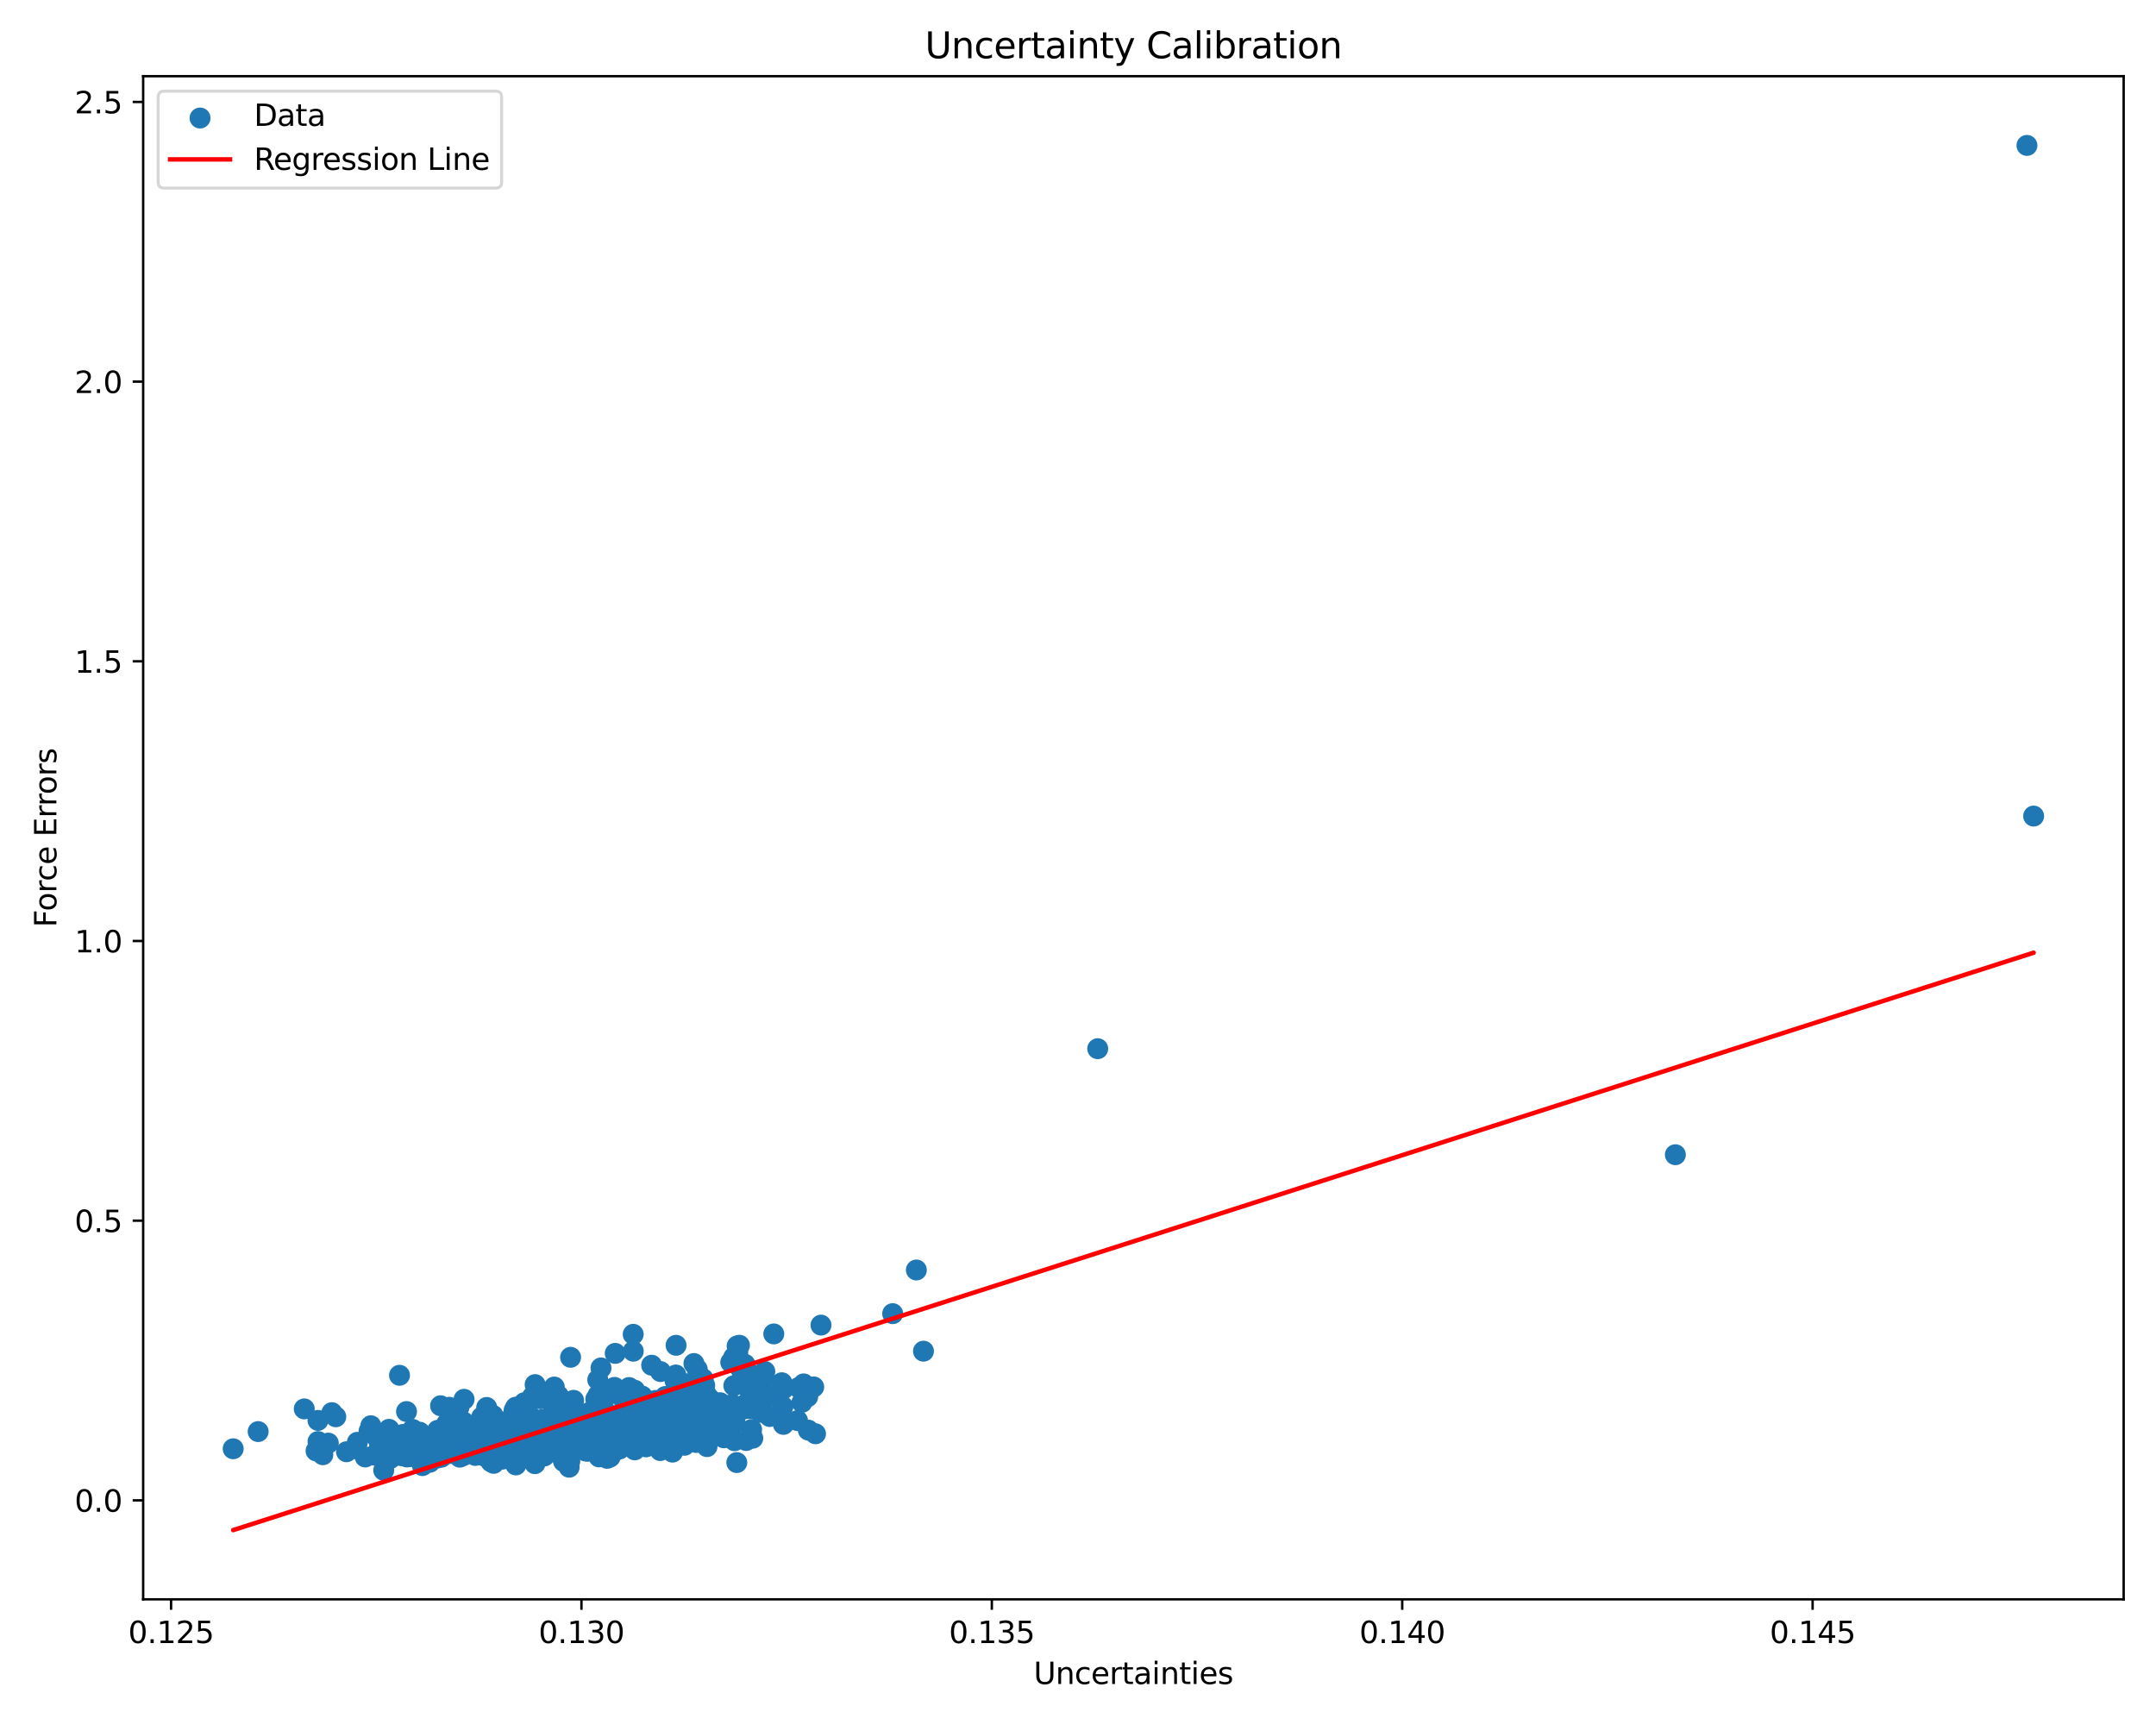<?xml version="1.0" encoding="utf-8" standalone="no"?>
<!DOCTYPE svg PUBLIC "-//W3C//DTD SVG 1.1//EN"
  "http://www.w3.org/Graphics/SVG/1.1/DTD/svg11.dtd">
<svg xmlns:xlink="http://www.w3.org/1999/xlink" width="720pt" height="576pt" viewBox="0 0 720 576" xmlns="http://www.w3.org/2000/svg" version="1.1">
 <defs>
  <style type="text/css">*{stroke-linejoin: round; stroke-linecap: butt}</style>
 </defs>
 <g id="figure_1">
  <g id="patch_1">
   <path d="M 0 576 
L 720 576 
L 720 0 
L 0 0 
z
" style="fill: #ffffff"/>
  </g>
  <g id="axes_1">
   <g id="patch_2">
    <path d="M 47.81 534.04 
L 709.2 534.04 
L 709.2 25.44 
L 47.81 25.44 
z
" style="fill: #ffffff"/>
   </g>
   <g id="PathCollection_1">
    <defs>
     <path id="m469ed385de" d="M 0 3 
C 0.796 3 1.559 2.684 2.121 2.121 
C 2.684 1.559 3 0.796 3 0 
C 3 -0.796 2.684 -1.559 2.121 -2.121 
C 1.559 -2.684 0.796 -3 0 -3 
C -0.796 -3 -1.559 -2.684 -2.121 -2.121 
C -2.684 -1.559 -3 -0.796 -3 0 
C -3 0.796 -2.684 1.559 -2.121 2.121 
C -1.559 2.684 -0.796 3 0 3 
z
" style="stroke: #1f77b4"/>
    </defs>
    <g clip-path="url(#pd9c017eb01)">
     <use xlink:href="#m469ed385de" x="159.198" y="482.411" style="fill: #1f77b4; stroke: #1f77b4"/>
     <use xlink:href="#m469ed385de" x="224.595" y="484.884" style="fill: #1f77b4; stroke: #1f77b4"/>
     <use xlink:href="#m469ed385de" x="186.361" y="479.959" style="fill: #1f77b4; stroke: #1f77b4"/>
     <use xlink:href="#m469ed385de" x="200.917" y="477.555" style="fill: #1f77b4; stroke: #1f77b4"/>
     <use xlink:href="#m469ed385de" x="155.257" y="482.198" style="fill: #1f77b4; stroke: #1f77b4"/>
     <use xlink:href="#m469ed385de" x="163.951" y="488.102" style="fill: #1f77b4; stroke: #1f77b4"/>
     <use xlink:href="#m469ed385de" x="175.858" y="480.922" style="fill: #1f77b4; stroke: #1f77b4"/>
     <use xlink:href="#m469ed385de" x="203.731" y="486.535" style="fill: #1f77b4; stroke: #1f77b4"/>
     <use xlink:href="#m469ed385de" x="165.414" y="484.99" style="fill: #1f77b4; stroke: #1f77b4"/>
     <use xlink:href="#m469ed385de" x="77.873" y="483.765" style="fill: #1f77b4; stroke: #1f77b4"/>
     <use xlink:href="#m469ed385de" x="180.594" y="467.056" style="fill: #1f77b4; stroke: #1f77b4"/>
     <use xlink:href="#m469ed385de" x="173.579" y="486.377" style="fill: #1f77b4; stroke: #1f77b4"/>
     <use xlink:href="#m469ed385de" x="153.549" y="486.57" style="fill: #1f77b4; stroke: #1f77b4"/>
     <use xlink:href="#m469ed385de" x="160.963" y="484.389" style="fill: #1f77b4; stroke: #1f77b4"/>
     <use xlink:href="#m469ed385de" x="196.884" y="471.592" style="fill: #1f77b4; stroke: #1f77b4"/>
     <use xlink:href="#m469ed385de" x="164.624" y="472.616" style="fill: #1f77b4; stroke: #1f77b4"/>
     <use xlink:href="#m469ed385de" x="173.796" y="486.527" style="fill: #1f77b4; stroke: #1f77b4"/>
     <use xlink:href="#m469ed385de" x="250.692" y="460.335" style="fill: #1f77b4; stroke: #1f77b4"/>
     <use xlink:href="#m469ed385de" x="246.379" y="451.662" style="fill: #1f77b4; stroke: #1f77b4"/>
     <use xlink:href="#m469ed385de" x="224.562" y="473.169" style="fill: #1f77b4; stroke: #1f77b4"/>
     <use xlink:href="#m469ed385de" x="156.307" y="484.284" style="fill: #1f77b4; stroke: #1f77b4"/>
     <use xlink:href="#m469ed385de" x="170.696" y="477.162" style="fill: #1f77b4; stroke: #1f77b4"/>
     <use xlink:href="#m469ed385de" x="249.429" y="463.156" style="fill: #1f77b4; stroke: #1f77b4"/>
     <use xlink:href="#m469ed385de" x="215.057" y="469.458" style="fill: #1f77b4; stroke: #1f77b4"/>
     <use xlink:href="#m469ed385de" x="209.534" y="477.344" style="fill: #1f77b4; stroke: #1f77b4"/>
     <use xlink:href="#m469ed385de" x="182.327" y="481.511" style="fill: #1f77b4; stroke: #1f77b4"/>
     <use xlink:href="#m469ed385de" x="225.706" y="459.131" style="fill: #1f77b4; stroke: #1f77b4"/>
     <use xlink:href="#m469ed385de" x="208.025" y="478.783" style="fill: #1f77b4; stroke: #1f77b4"/>
     <use xlink:href="#m469ed385de" x="217.444" y="467.964" style="fill: #1f77b4; stroke: #1f77b4"/>
     <use xlink:href="#m469ed385de" x="187.238" y="479.442" style="fill: #1f77b4; stroke: #1f77b4"/>
     <use xlink:href="#m469ed385de" x="150.418" y="472.682" style="fill: #1f77b4; stroke: #1f77b4"/>
     <use xlink:href="#m469ed385de" x="148.679" y="479.878" style="fill: #1f77b4; stroke: #1f77b4"/>
     <use xlink:href="#m469ed385de" x="232.884" y="472.038" style="fill: #1f77b4; stroke: #1f77b4"/>
     <use xlink:href="#m469ed385de" x="230.074" y="468.387" style="fill: #1f77b4; stroke: #1f77b4"/>
     <use xlink:href="#m469ed385de" x="157.24" y="480.959" style="fill: #1f77b4; stroke: #1f77b4"/>
     <use xlink:href="#m469ed385de" x="135.761" y="471.336" style="fill: #1f77b4; stroke: #1f77b4"/>
     <use xlink:href="#m469ed385de" x="175.415" y="475.442" style="fill: #1f77b4; stroke: #1f77b4"/>
     <use xlink:href="#m469ed385de" x="173.893" y="478.662" style="fill: #1f77b4; stroke: #1f77b4"/>
     <use xlink:href="#m469ed385de" x="171.233" y="472.691" style="fill: #1f77b4; stroke: #1f77b4"/>
     <use xlink:href="#m469ed385de" x="251.396" y="480.228" style="fill: #1f77b4; stroke: #1f77b4"/>
     <use xlink:href="#m469ed385de" x="226.162" y="469.486" style="fill: #1f77b4; stroke: #1f77b4"/>
     <use xlink:href="#m469ed385de" x="187.82" y="472.91" style="fill: #1f77b4; stroke: #1f77b4"/>
     <use xlink:href="#m469ed385de" x="215.724" y="478.34" style="fill: #1f77b4; stroke: #1f77b4"/>
     <use xlink:href="#m469ed385de" x="174.174" y="479.822" style="fill: #1f77b4; stroke: #1f77b4"/>
     <use xlink:href="#m469ed385de" x="118.761" y="483.764" style="fill: #1f77b4; stroke: #1f77b4"/>
     <use xlink:href="#m469ed385de" x="155.475" y="478.332" style="fill: #1f77b4; stroke: #1f77b4"/>
     <use xlink:href="#m469ed385de" x="209.662" y="475.307" style="fill: #1f77b4; stroke: #1f77b4"/>
     <use xlink:href="#m469ed385de" x="222.987" y="481.227" style="fill: #1f77b4; stroke: #1f77b4"/>
     <use xlink:href="#m469ed385de" x="181.79" y="486.169" style="fill: #1f77b4; stroke: #1f77b4"/>
     <use xlink:href="#m469ed385de" x="148.191" y="484.062" style="fill: #1f77b4; stroke: #1f77b4"/>
     <use xlink:href="#m469ed385de" x="261.634" y="475.626" style="fill: #1f77b4; stroke: #1f77b4"/>
     <use xlink:href="#m469ed385de" x="207.231" y="477.282" style="fill: #1f77b4; stroke: #1f77b4"/>
     <use xlink:href="#m469ed385de" x="171.302" y="482.814" style="fill: #1f77b4; stroke: #1f77b4"/>
     <use xlink:href="#m469ed385de" x="142.707" y="482.207" style="fill: #1f77b4; stroke: #1f77b4"/>
     <use xlink:href="#m469ed385de" x="143.558" y="488.262" style="fill: #1f77b4; stroke: #1f77b4"/>
     <use xlink:href="#m469ed385de" x="86.21" y="478.024" style="fill: #1f77b4; stroke: #1f77b4"/>
     <use xlink:href="#m469ed385de" x="136.497" y="485.531" style="fill: #1f77b4; stroke: #1f77b4"/>
     <use xlink:href="#m469ed385de" x="269.732" y="466.396" style="fill: #1f77b4; stroke: #1f77b4"/>
     <use xlink:href="#m469ed385de" x="235.859" y="465.615" style="fill: #1f77b4; stroke: #1f77b4"/>
     <use xlink:href="#m469ed385de" x="192.35" y="477.314" style="fill: #1f77b4; stroke: #1f77b4"/>
     <use xlink:href="#m469ed385de" x="123.852" y="476.075" style="fill: #1f77b4; stroke: #1f77b4"/>
     <use xlink:href="#m469ed385de" x="202.213" y="471.312" style="fill: #1f77b4; stroke: #1f77b4"/>
     <use xlink:href="#m469ed385de" x="176.141" y="484.598" style="fill: #1f77b4; stroke: #1f77b4"/>
     <use xlink:href="#m469ed385de" x="161.894" y="478.656" style="fill: #1f77b4; stroke: #1f77b4"/>
     <use xlink:href="#m469ed385de" x="676.903" y="48.558" style="fill: #1f77b4; stroke: #1f77b4"/>
     <use xlink:href="#m469ed385de" x="171.83" y="473.704" style="fill: #1f77b4; stroke: #1f77b4"/>
     <use xlink:href="#m469ed385de" x="144.496" y="482.157" style="fill: #1f77b4; stroke: #1f77b4"/>
     <use xlink:href="#m469ed385de" x="191.778" y="479.086" style="fill: #1f77b4; stroke: #1f77b4"/>
     <use xlink:href="#m469ed385de" x="167.63" y="478.221" style="fill: #1f77b4; stroke: #1f77b4"/>
     <use xlink:href="#m469ed385de" x="253.917" y="471.584" style="fill: #1f77b4; stroke: #1f77b4"/>
     <use xlink:href="#m469ed385de" x="229.15" y="479.05" style="fill: #1f77b4; stroke: #1f77b4"/>
     <use xlink:href="#m469ed385de" x="255.416" y="457.954" style="fill: #1f77b4; stroke: #1f77b4"/>
     <use xlink:href="#m469ed385de" x="188.859" y="478.999" style="fill: #1f77b4; stroke: #1f77b4"/>
     <use xlink:href="#m469ed385de" x="191.309" y="483.242" style="fill: #1f77b4; stroke: #1f77b4"/>
     <use xlink:href="#m469ed385de" x="216.391" y="479.233" style="fill: #1f77b4; stroke: #1f77b4"/>
     <use xlink:href="#m469ed385de" x="124.844" y="478.998" style="fill: #1f77b4; stroke: #1f77b4"/>
     <use xlink:href="#m469ed385de" x="144.647" y="481.124" style="fill: #1f77b4; stroke: #1f77b4"/>
     <use xlink:href="#m469ed385de" x="188.753" y="476.48" style="fill: #1f77b4; stroke: #1f77b4"/>
     <use xlink:href="#m469ed385de" x="191.556" y="467.593" style="fill: #1f77b4; stroke: #1f77b4"/>
     <use xlink:href="#m469ed385de" x="218.914" y="467.629" style="fill: #1f77b4; stroke: #1f77b4"/>
     <use xlink:href="#m469ed385de" x="250.481" y="470.328" style="fill: #1f77b4; stroke: #1f77b4"/>
     <use xlink:href="#m469ed385de" x="164.567" y="476.064" style="fill: #1f77b4; stroke: #1f77b4"/>
     <use xlink:href="#m469ed385de" x="195.627" y="476.649" style="fill: #1f77b4; stroke: #1f77b4"/>
     <use xlink:href="#m469ed385de" x="133.638" y="485.994" style="fill: #1f77b4; stroke: #1f77b4"/>
     <use xlink:href="#m469ed385de" x="145.965" y="485.607" style="fill: #1f77b4; stroke: #1f77b4"/>
     <use xlink:href="#m469ed385de" x="212.128" y="478.631" style="fill: #1f77b4; stroke: #1f77b4"/>
     <use xlink:href="#m469ed385de" x="248.356" y="457.64" style="fill: #1f77b4; stroke: #1f77b4"/>
     <use xlink:href="#m469ed385de" x="261.583" y="463.831" style="fill: #1f77b4; stroke: #1f77b4"/>
     <use xlink:href="#m469ed385de" x="234.634" y="478.929" style="fill: #1f77b4; stroke: #1f77b4"/>
     <use xlink:href="#m469ed385de" x="197.232" y="480.73" style="fill: #1f77b4; stroke: #1f77b4"/>
     <use xlink:href="#m469ed385de" x="246.055" y="488.372" style="fill: #1f77b4; stroke: #1f77b4"/>
     <use xlink:href="#m469ed385de" x="185.105" y="463.148" style="fill: #1f77b4; stroke: #1f77b4"/>
     <use xlink:href="#m469ed385de" x="197.547" y="478.559" style="fill: #1f77b4; stroke: #1f77b4"/>
     <use xlink:href="#m469ed385de" x="173.74" y="486.848" style="fill: #1f77b4; stroke: #1f77b4"/>
     <use xlink:href="#m469ed385de" x="163.661" y="486.013" style="fill: #1f77b4; stroke: #1f77b4"/>
     <use xlink:href="#m469ed385de" x="245.488" y="475.118" style="fill: #1f77b4; stroke: #1f77b4"/>
     <use xlink:href="#m469ed385de" x="257.039" y="472.988" style="fill: #1f77b4; stroke: #1f77b4"/>
     <use xlink:href="#m469ed385de" x="225.443" y="461.071" style="fill: #1f77b4; stroke: #1f77b4"/>
     <use xlink:href="#m469ed385de" x="167.786" y="487.229" style="fill: #1f77b4; stroke: #1f77b4"/>
     <use xlink:href="#m469ed385de" x="208.693" y="469.033" style="fill: #1f77b4; stroke: #1f77b4"/>
     <use xlink:href="#m469ed385de" x="232.584" y="476.197" style="fill: #1f77b4; stroke: #1f77b4"/>
     <use xlink:href="#m469ed385de" x="165.526" y="478.006" style="fill: #1f77b4; stroke: #1f77b4"/>
     <use xlink:href="#m469ed385de" x="271.742" y="463.116" style="fill: #1f77b4; stroke: #1f77b4"/>
     <use xlink:href="#m469ed385de" x="186.616" y="482.576" style="fill: #1f77b4; stroke: #1f77b4"/>
     <use xlink:href="#m469ed385de" x="134.94" y="480.613" style="fill: #1f77b4; stroke: #1f77b4"/>
     <use xlink:href="#m469ed385de" x="256.853" y="466.256" style="fill: #1f77b4; stroke: #1f77b4"/>
     <use xlink:href="#m469ed385de" x="147.385" y="480.924" style="fill: #1f77b4; stroke: #1f77b4"/>
     <use xlink:href="#m469ed385de" x="207.233" y="482.139" style="fill: #1f77b4; stroke: #1f77b4"/>
     <use xlink:href="#m469ed385de" x="177.412" y="478.195" style="fill: #1f77b4; stroke: #1f77b4"/>
     <use xlink:href="#m469ed385de" x="198.965" y="467.174" style="fill: #1f77b4; stroke: #1f77b4"/>
     <use xlink:href="#m469ed385de" x="162.136" y="482.965" style="fill: #1f77b4; stroke: #1f77b4"/>
     <use xlink:href="#m469ed385de" x="138.376" y="485.093" style="fill: #1f77b4; stroke: #1f77b4"/>
     <use xlink:href="#m469ed385de" x="254.395" y="464.144" style="fill: #1f77b4; stroke: #1f77b4"/>
     <use xlink:href="#m469ed385de" x="180.31" y="484.482" style="fill: #1f77b4; stroke: #1f77b4"/>
     <use xlink:href="#m469ed385de" x="138.389" y="481.557" style="fill: #1f77b4; stroke: #1f77b4"/>
     <use xlink:href="#m469ed385de" x="159.887" y="480.966" style="fill: #1f77b4; stroke: #1f77b4"/>
     <use xlink:href="#m469ed385de" x="228.955" y="472.196" style="fill: #1f77b4; stroke: #1f77b4"/>
     <use xlink:href="#m469ed385de" x="233.933" y="477.355" style="fill: #1f77b4; stroke: #1f77b4"/>
     <use xlink:href="#m469ed385de" x="137.821" y="477.309" style="fill: #1f77b4; stroke: #1f77b4"/>
     <use xlink:href="#m469ed385de" x="220.462" y="484.357" style="fill: #1f77b4; stroke: #1f77b4"/>
     <use xlink:href="#m469ed385de" x="189.776" y="482.959" style="fill: #1f77b4; stroke: #1f77b4"/>
     <use xlink:href="#m469ed385de" x="235.164" y="477.986" style="fill: #1f77b4; stroke: #1f77b4"/>
     <use xlink:href="#m469ed385de" x="136.593" y="482.268" style="fill: #1f77b4; stroke: #1f77b4"/>
     <use xlink:href="#m469ed385de" x="218.891" y="472.68" style="fill: #1f77b4; stroke: #1f77b4"/>
     <use xlink:href="#m469ed385de" x="158.734" y="485.992" style="fill: #1f77b4; stroke: #1f77b4"/>
     <use xlink:href="#m469ed385de" x="236.11" y="483.041" style="fill: #1f77b4; stroke: #1f77b4"/>
     <use xlink:href="#m469ed385de" x="189.653" y="475.721" style="fill: #1f77b4; stroke: #1f77b4"/>
     <use xlink:href="#m469ed385de" x="170.307" y="483.555" style="fill: #1f77b4; stroke: #1f77b4"/>
     <use xlink:href="#m469ed385de" x="159.2" y="484.716" style="fill: #1f77b4; stroke: #1f77b4"/>
     <use xlink:href="#m469ed385de" x="194.519" y="480.976" style="fill: #1f77b4; stroke: #1f77b4"/>
     <use xlink:href="#m469ed385de" x="181.927" y="483.758" style="fill: #1f77b4; stroke: #1f77b4"/>
     <use xlink:href="#m469ed385de" x="136.774" y="480.904" style="fill: #1f77b4; stroke: #1f77b4"/>
     <use xlink:href="#m469ed385de" x="189.225" y="481.454" style="fill: #1f77b4; stroke: #1f77b4"/>
     <use xlink:href="#m469ed385de" x="244.036" y="454.893" style="fill: #1f77b4; stroke: #1f77b4"/>
     <use xlink:href="#m469ed385de" x="227.744" y="475.182" style="fill: #1f77b4; stroke: #1f77b4"/>
     <use xlink:href="#m469ed385de" x="170.832" y="485.261" style="fill: #1f77b4; stroke: #1f77b4"/>
     <use xlink:href="#m469ed385de" x="181.289" y="483.006" style="fill: #1f77b4; stroke: #1f77b4"/>
     <use xlink:href="#m469ed385de" x="196.277" y="484.537" style="fill: #1f77b4; stroke: #1f77b4"/>
     <use xlink:href="#m469ed385de" x="164.604" y="478.784" style="fill: #1f77b4; stroke: #1f77b4"/>
     <use xlink:href="#m469ed385de" x="169.285" y="486.205" style="fill: #1f77b4; stroke: #1f77b4"/>
     <use xlink:href="#m469ed385de" x="164.756" y="480.539" style="fill: #1f77b4; stroke: #1f77b4"/>
     <use xlink:href="#m469ed385de" x="184.058" y="481.687" style="fill: #1f77b4; stroke: #1f77b4"/>
     <use xlink:href="#m469ed385de" x="135.17" y="484.721" style="fill: #1f77b4; stroke: #1f77b4"/>
     <use xlink:href="#m469ed385de" x="175.083" y="482.51" style="fill: #1f77b4; stroke: #1f77b4"/>
     <use xlink:href="#m469ed385de" x="119.332" y="481.605" style="fill: #1f77b4; stroke: #1f77b4"/>
     <use xlink:href="#m469ed385de" x="160.52" y="481.486" style="fill: #1f77b4; stroke: #1f77b4"/>
     <use xlink:href="#m469ed385de" x="197.863" y="473.668" style="fill: #1f77b4; stroke: #1f77b4"/>
     <use xlink:href="#m469ed385de" x="228.432" y="476.993" style="fill: #1f77b4; stroke: #1f77b4"/>
     <use xlink:href="#m469ed385de" x="162.53" y="469.968" style="fill: #1f77b4; stroke: #1f77b4"/>
     <use xlink:href="#m469ed385de" x="171.703" y="482.131" style="fill: #1f77b4; stroke: #1f77b4"/>
     <use xlink:href="#m469ed385de" x="268.374" y="462.1" style="fill: #1f77b4; stroke: #1f77b4"/>
     <use xlink:href="#m469ed385de" x="184.741" y="476.934" style="fill: #1f77b4; stroke: #1f77b4"/>
     <use xlink:href="#m469ed385de" x="233.96" y="461.847" style="fill: #1f77b4; stroke: #1f77b4"/>
     <use xlink:href="#m469ed385de" x="154.849" y="474.847" style="fill: #1f77b4; stroke: #1f77b4"/>
     <use xlink:href="#m469ed385de" x="144.407" y="480.421" style="fill: #1f77b4; stroke: #1f77b4"/>
     <use xlink:href="#m469ed385de" x="182.521" y="480.646" style="fill: #1f77b4; stroke: #1f77b4"/>
     <use xlink:href="#m469ed385de" x="109.637" y="481.878" style="fill: #1f77b4; stroke: #1f77b4"/>
     <use xlink:href="#m469ed385de" x="144.66" y="479.365" style="fill: #1f77b4; stroke: #1f77b4"/>
     <use xlink:href="#m469ed385de" x="200.707" y="456.77" style="fill: #1f77b4; stroke: #1f77b4"/>
     <use xlink:href="#m469ed385de" x="200.07" y="477.509" style="fill: #1f77b4; stroke: #1f77b4"/>
     <use xlink:href="#m469ed385de" x="235.344" y="462.627" style="fill: #1f77b4; stroke: #1f77b4"/>
     <use xlink:href="#m469ed385de" x="195.858" y="472.562" style="fill: #1f77b4; stroke: #1f77b4"/>
     <use xlink:href="#m469ed385de" x="164.501" y="486.915" style="fill: #1f77b4; stroke: #1f77b4"/>
     <use xlink:href="#m469ed385de" x="101.609" y="470.446" style="fill: #1f77b4; stroke: #1f77b4"/>
     <use xlink:href="#m469ed385de" x="187.113" y="472.572" style="fill: #1f77b4; stroke: #1f77b4"/>
     <use xlink:href="#m469ed385de" x="107.817" y="485.755" style="fill: #1f77b4; stroke: #1f77b4"/>
     <use xlink:href="#m469ed385de" x="174.938" y="480.686" style="fill: #1f77b4; stroke: #1f77b4"/>
     <use xlink:href="#m469ed385de" x="268.842" y="465.951" style="fill: #1f77b4; stroke: #1f77b4"/>
     <use xlink:href="#m469ed385de" x="187.58" y="477.223" style="fill: #1f77b4; stroke: #1f77b4"/>
     <use xlink:href="#m469ed385de" x="248.547" y="460.437" style="fill: #1f77b4; stroke: #1f77b4"/>
     <use xlink:href="#m469ed385de" x="110.819" y="471.704" style="fill: #1f77b4; stroke: #1f77b4"/>
     <use xlink:href="#m469ed385de" x="187.422" y="473.177" style="fill: #1f77b4; stroke: #1f77b4"/>
     <use xlink:href="#m469ed385de" x="137.182" y="480.595" style="fill: #1f77b4; stroke: #1f77b4"/>
     <use xlink:href="#m469ed385de" x="205.456" y="451.91" style="fill: #1f77b4; stroke: #1f77b4"/>
     <use xlink:href="#m469ed385de" x="154.271" y="476.051" style="fill: #1f77b4; stroke: #1f77b4"/>
     <use xlink:href="#m469ed385de" x="199.85" y="484.419" style="fill: #1f77b4; stroke: #1f77b4"/>
     <use xlink:href="#m469ed385de" x="158.698" y="479.82" style="fill: #1f77b4; stroke: #1f77b4"/>
     <use xlink:href="#m469ed385de" x="227.215" y="474.606" style="fill: #1f77b4; stroke: #1f77b4"/>
     <use xlink:href="#m469ed385de" x="171.958" y="474.154" style="fill: #1f77b4; stroke: #1f77b4"/>
     <use xlink:href="#m469ed385de" x="274.176" y="442.472" style="fill: #1f77b4; stroke: #1f77b4"/>
     <use xlink:href="#m469ed385de" x="174.004" y="481.925" style="fill: #1f77b4; stroke: #1f77b4"/>
     <use xlink:href="#m469ed385de" x="234.832" y="460.446" style="fill: #1f77b4; stroke: #1f77b4"/>
     <use xlink:href="#m469ed385de" x="252.37" y="459.33" style="fill: #1f77b4; stroke: #1f77b4"/>
     <use xlink:href="#m469ed385de" x="123.243" y="477.883" style="fill: #1f77b4; stroke: #1f77b4"/>
     <use xlink:href="#m469ed385de" x="134.61" y="478.966" style="fill: #1f77b4; stroke: #1f77b4"/>
     <use xlink:href="#m469ed385de" x="245.056" y="462.706" style="fill: #1f77b4; stroke: #1f77b4"/>
     <use xlink:href="#m469ed385de" x="215.739" y="483.126" style="fill: #1f77b4; stroke: #1f77b4"/>
     <use xlink:href="#m469ed385de" x="185.939" y="481.091" style="fill: #1f77b4; stroke: #1f77b4"/>
     <use xlink:href="#m469ed385de" x="185.48" y="476.065" style="fill: #1f77b4; stroke: #1f77b4"/>
     <use xlink:href="#m469ed385de" x="269.943" y="477.539" style="fill: #1f77b4; stroke: #1f77b4"/>
     <use xlink:href="#m469ed385de" x="166.388" y="485.122" style="fill: #1f77b4; stroke: #1f77b4"/>
     <use xlink:href="#m469ed385de" x="250.657" y="461.32" style="fill: #1f77b4; stroke: #1f77b4"/>
     <use xlink:href="#m469ed385de" x="251.007" y="477.338" style="fill: #1f77b4; stroke: #1f77b4"/>
     <use xlink:href="#m469ed385de" x="137.921" y="486.351" style="fill: #1f77b4; stroke: #1f77b4"/>
     <use xlink:href="#m469ed385de" x="221.963" y="476.891" style="fill: #1f77b4; stroke: #1f77b4"/>
     <use xlink:href="#m469ed385de" x="200.804" y="480.6" style="fill: #1f77b4; stroke: #1f77b4"/>
     <use xlink:href="#m469ed385de" x="266.671" y="463.325" style="fill: #1f77b4; stroke: #1f77b4"/>
     <use xlink:href="#m469ed385de" x="171.036" y="486.569" style="fill: #1f77b4; stroke: #1f77b4"/>
     <use xlink:href="#m469ed385de" x="200.038" y="486.467" style="fill: #1f77b4; stroke: #1f77b4"/>
     <use xlink:href="#m469ed385de" x="187.69" y="477.8" style="fill: #1f77b4; stroke: #1f77b4"/>
     <use xlink:href="#m469ed385de" x="188.994" y="479.656" style="fill: #1f77b4; stroke: #1f77b4"/>
     <use xlink:href="#m469ed385de" x="171.686" y="470.906" style="fill: #1f77b4; stroke: #1f77b4"/>
     <use xlink:href="#m469ed385de" x="176.858" y="483.118" style="fill: #1f77b4; stroke: #1f77b4"/>
     <use xlink:href="#m469ed385de" x="171.632" y="476.773" style="fill: #1f77b4; stroke: #1f77b4"/>
     <use xlink:href="#m469ed385de" x="186.388" y="473.565" style="fill: #1f77b4; stroke: #1f77b4"/>
     <use xlink:href="#m469ed385de" x="178.082" y="477.932" style="fill: #1f77b4; stroke: #1f77b4"/>
     <use xlink:href="#m469ed385de" x="130.548" y="483.287" style="fill: #1f77b4; stroke: #1f77b4"/>
     <use xlink:href="#m469ed385de" x="170.347" y="478.206" style="fill: #1f77b4; stroke: #1f77b4"/>
     <use xlink:href="#m469ed385de" x="247.466" y="457.254" style="fill: #1f77b4; stroke: #1f77b4"/>
     <use xlink:href="#m469ed385de" x="105.543" y="484.47" style="fill: #1f77b4; stroke: #1f77b4"/>
     <use xlink:href="#m469ed385de" x="194.852" y="481.353" style="fill: #1f77b4; stroke: #1f77b4"/>
     <use xlink:href="#m469ed385de" x="232.918" y="467.517" style="fill: #1f77b4; stroke: #1f77b4"/>
     <use xlink:href="#m469ed385de" x="191.333" y="483.298" style="fill: #1f77b4; stroke: #1f77b4"/>
     <use xlink:href="#m469ed385de" x="179.606" y="482.623" style="fill: #1f77b4; stroke: #1f77b4"/>
     <use xlink:href="#m469ed385de" x="154.583" y="485.596" style="fill: #1f77b4; stroke: #1f77b4"/>
     <use xlink:href="#m469ed385de" x="162.943" y="480.421" style="fill: #1f77b4; stroke: #1f77b4"/>
     <use xlink:href="#m469ed385de" x="176.355" y="478.369" style="fill: #1f77b4; stroke: #1f77b4"/>
     <use xlink:href="#m469ed385de" x="172.473" y="484.453" style="fill: #1f77b4; stroke: #1f77b4"/>
     <use xlink:href="#m469ed385de" x="191.254" y="470.552" style="fill: #1f77b4; stroke: #1f77b4"/>
     <use xlink:href="#m469ed385de" x="144.272" y="481.825" style="fill: #1f77b4; stroke: #1f77b4"/>
     <use xlink:href="#m469ed385de" x="161.727" y="482.333" style="fill: #1f77b4; stroke: #1f77b4"/>
     <use xlink:href="#m469ed385de" x="132.194" y="482.996" style="fill: #1f77b4; stroke: #1f77b4"/>
     <use xlink:href="#m469ed385de" x="154.979" y="467.251" style="fill: #1f77b4; stroke: #1f77b4"/>
     <use xlink:href="#m469ed385de" x="174.53" y="481.724" style="fill: #1f77b4; stroke: #1f77b4"/>
     <use xlink:href="#m469ed385de" x="227.88" y="477.553" style="fill: #1f77b4; stroke: #1f77b4"/>
     <use xlink:href="#m469ed385de" x="154.714" y="484.766" style="fill: #1f77b4; stroke: #1f77b4"/>
     <use xlink:href="#m469ed385de" x="261.107" y="461.719" style="fill: #1f77b4; stroke: #1f77b4"/>
     <use xlink:href="#m469ed385de" x="166.569" y="480.707" style="fill: #1f77b4; stroke: #1f77b4"/>
     <use xlink:href="#m469ed385de" x="177.159" y="479.647" style="fill: #1f77b4; stroke: #1f77b4"/>
     <use xlink:href="#m469ed385de" x="169.982" y="483.859" style="fill: #1f77b4; stroke: #1f77b4"/>
     <use xlink:href="#m469ed385de" x="220.425" y="470.755" style="fill: #1f77b4; stroke: #1f77b4"/>
     <use xlink:href="#m469ed385de" x="168.509" y="481.301" style="fill: #1f77b4; stroke: #1f77b4"/>
     <use xlink:href="#m469ed385de" x="193.222" y="481.47" style="fill: #1f77b4; stroke: #1f77b4"/>
     <use xlink:href="#m469ed385de" x="241.989" y="477.72" style="fill: #1f77b4; stroke: #1f77b4"/>
     <use xlink:href="#m469ed385de" x="184.239" y="483.907" style="fill: #1f77b4; stroke: #1f77b4"/>
     <use xlink:href="#m469ed385de" x="206.503" y="475.164" style="fill: #1f77b4; stroke: #1f77b4"/>
     <use xlink:href="#m469ed385de" x="203.519" y="481.578" style="fill: #1f77b4; stroke: #1f77b4"/>
     <use xlink:href="#m469ed385de" x="195.655" y="475.258" style="fill: #1f77b4; stroke: #1f77b4"/>
     <use xlink:href="#m469ed385de" x="192.246" y="481.341" style="fill: #1f77b4; stroke: #1f77b4"/>
     <use xlink:href="#m469ed385de" x="146.074" y="480.988" style="fill: #1f77b4; stroke: #1f77b4"/>
     <use xlink:href="#m469ed385de" x="169.365" y="479.663" style="fill: #1f77b4; stroke: #1f77b4"/>
     <use xlink:href="#m469ed385de" x="217.617" y="455.863" style="fill: #1f77b4; stroke: #1f77b4"/>
     <use xlink:href="#m469ed385de" x="191.296" y="481.637" style="fill: #1f77b4; stroke: #1f77b4"/>
     <use xlink:href="#m469ed385de" x="186.498" y="466.04" style="fill: #1f77b4; stroke: #1f77b4"/>
     <use xlink:href="#m469ed385de" x="223.418" y="481.042" style="fill: #1f77b4; stroke: #1f77b4"/>
     <use xlink:href="#m469ed385de" x="224.687" y="469.077" style="fill: #1f77b4; stroke: #1f77b4"/>
     <use xlink:href="#m469ed385de" x="205.676" y="465.379" style="fill: #1f77b4; stroke: #1f77b4"/>
     <use xlink:href="#m469ed385de" x="184.087" y="472.707" style="fill: #1f77b4; stroke: #1f77b4"/>
     <use xlink:href="#m469ed385de" x="139.809" y="486.148" style="fill: #1f77b4; stroke: #1f77b4"/>
     <use xlink:href="#m469ed385de" x="267.817" y="468.271" style="fill: #1f77b4; stroke: #1f77b4"/>
     <use xlink:href="#m469ed385de" x="150.458" y="484.046" style="fill: #1f77b4; stroke: #1f77b4"/>
     <use xlink:href="#m469ed385de" x="176.458" y="476.053" style="fill: #1f77b4; stroke: #1f77b4"/>
     <use xlink:href="#m469ed385de" x="184.547" y="479.15" style="fill: #1f77b4; stroke: #1f77b4"/>
     <use xlink:href="#m469ed385de" x="151.956" y="481.48" style="fill: #1f77b4; stroke: #1f77b4"/>
     <use xlink:href="#m469ed385de" x="153.053" y="478.614" style="fill: #1f77b4; stroke: #1f77b4"/>
     <use xlink:href="#m469ed385de" x="156.116" y="480.082" style="fill: #1f77b4; stroke: #1f77b4"/>
     <use xlink:href="#m469ed385de" x="180.783" y="485.684" style="fill: #1f77b4; stroke: #1f77b4"/>
     <use xlink:href="#m469ed385de" x="134.765" y="483.639" style="fill: #1f77b4; stroke: #1f77b4"/>
     <use xlink:href="#m469ed385de" x="201.583" y="467.174" style="fill: #1f77b4; stroke: #1f77b4"/>
     <use xlink:href="#m469ed385de" x="194.852" y="479.88" style="fill: #1f77b4; stroke: #1f77b4"/>
     <use xlink:href="#m469ed385de" x="218.704" y="472.403" style="fill: #1f77b4; stroke: #1f77b4"/>
     <use xlink:href="#m469ed385de" x="225.772" y="449.213" style="fill: #1f77b4; stroke: #1f77b4"/>
     <use xlink:href="#m469ed385de" x="166.121" y="482.828" style="fill: #1f77b4; stroke: #1f77b4"/>
     <use xlink:href="#m469ed385de" x="136.303" y="486.402" style="fill: #1f77b4; stroke: #1f77b4"/>
     <use xlink:href="#m469ed385de" x="194.509" y="472.567" style="fill: #1f77b4; stroke: #1f77b4"/>
     <use xlink:href="#m469ed385de" x="160.665" y="480.884" style="fill: #1f77b4; stroke: #1f77b4"/>
     <use xlink:href="#m469ed385de" x="160.714" y="479.203" style="fill: #1f77b4; stroke: #1f77b4"/>
     <use xlink:href="#m469ed385de" x="204.989" y="484.723" style="fill: #1f77b4; stroke: #1f77b4"/>
     <use xlink:href="#m469ed385de" x="149.628" y="482.883" style="fill: #1f77b4; stroke: #1f77b4"/>
     <use xlink:href="#m469ed385de" x="246.165" y="449.436" style="fill: #1f77b4; stroke: #1f77b4"/>
     <use xlink:href="#m469ed385de" x="151.405" y="478.151" style="fill: #1f77b4; stroke: #1f77b4"/>
     <use xlink:href="#m469ed385de" x="200.566" y="465.18" style="fill: #1f77b4; stroke: #1f77b4"/>
     <use xlink:href="#m469ed385de" x="228.582" y="482.604" style="fill: #1f77b4; stroke: #1f77b4"/>
     <use xlink:href="#m469ed385de" x="246.272" y="471.2" style="fill: #1f77b4; stroke: #1f77b4"/>
     <use xlink:href="#m469ed385de" x="205.459" y="475.731" style="fill: #1f77b4; stroke: #1f77b4"/>
     <use xlink:href="#m469ed385de" x="227.053" y="473.904" style="fill: #1f77b4; stroke: #1f77b4"/>
     <use xlink:href="#m469ed385de" x="258.409" y="445.414" style="fill: #1f77b4; stroke: #1f77b4"/>
     <use xlink:href="#m469ed385de" x="211.114" y="472.317" style="fill: #1f77b4; stroke: #1f77b4"/>
     <use xlink:href="#m469ed385de" x="146.956" y="483.138" style="fill: #1f77b4; stroke: #1f77b4"/>
     <use xlink:href="#m469ed385de" x="211.971" y="484.124" style="fill: #1f77b4; stroke: #1f77b4"/>
     <use xlink:href="#m469ed385de" x="210.103" y="464.515" style="fill: #1f77b4; stroke: #1f77b4"/>
     <use xlink:href="#m469ed385de" x="176.782" y="484.554" style="fill: #1f77b4; stroke: #1f77b4"/>
     <use xlink:href="#m469ed385de" x="164.486" y="481.946" style="fill: #1f77b4; stroke: #1f77b4"/>
     <use xlink:href="#m469ed385de" x="175.617" y="478.498" style="fill: #1f77b4; stroke: #1f77b4"/>
     <use xlink:href="#m469ed385de" x="185.472" y="483.19" style="fill: #1f77b4; stroke: #1f77b4"/>
     <use xlink:href="#m469ed385de" x="199.996" y="482.925" style="fill: #1f77b4; stroke: #1f77b4"/>
     <use xlink:href="#m469ed385de" x="161.107" y="485.812" style="fill: #1f77b4; stroke: #1f77b4"/>
     <use xlink:href="#m469ed385de" x="149.17" y="475.385" style="fill: #1f77b4; stroke: #1f77b4"/>
     <use xlink:href="#m469ed385de" x="211.458" y="445.544" style="fill: #1f77b4; stroke: #1f77b4"/>
     <use xlink:href="#m469ed385de" x="248.23" y="470.525" style="fill: #1f77b4; stroke: #1f77b4"/>
     <use xlink:href="#m469ed385de" x="181.543" y="481.136" style="fill: #1f77b4; stroke: #1f77b4"/>
     <use xlink:href="#m469ed385de" x="147.459" y="479.712" style="fill: #1f77b4; stroke: #1f77b4"/>
     <use xlink:href="#m469ed385de" x="176.92" y="482.344" style="fill: #1f77b4; stroke: #1f77b4"/>
     <use xlink:href="#m469ed385de" x="179.323" y="465.17" style="fill: #1f77b4; stroke: #1f77b4"/>
     <use xlink:href="#m469ed385de" x="154.78" y="486.035" style="fill: #1f77b4; stroke: #1f77b4"/>
     <use xlink:href="#m469ed385de" x="128.147" y="490.956" style="fill: #1f77b4; stroke: #1f77b4"/>
     <use xlink:href="#m469ed385de" x="230.56" y="468.117" style="fill: #1f77b4; stroke: #1f77b4"/>
     <use xlink:href="#m469ed385de" x="176.413" y="481.643" style="fill: #1f77b4; stroke: #1f77b4"/>
     <use xlink:href="#m469ed385de" x="199.954" y="470.872" style="fill: #1f77b4; stroke: #1f77b4"/>
     <use xlink:href="#m469ed385de" x="172.198" y="474.886" style="fill: #1f77b4; stroke: #1f77b4"/>
     <use xlink:href="#m469ed385de" x="163.533" y="479.541" style="fill: #1f77b4; stroke: #1f77b4"/>
     <use xlink:href="#m469ed385de" x="298.109" y="438.646" style="fill: #1f77b4; stroke: #1f77b4"/>
     <use xlink:href="#m469ed385de" x="252.649" y="467.293" style="fill: #1f77b4; stroke: #1f77b4"/>
     <use xlink:href="#m469ed385de" x="233.051" y="477.537" style="fill: #1f77b4; stroke: #1f77b4"/>
     <use xlink:href="#m469ed385de" x="223" y="469.791" style="fill: #1f77b4; stroke: #1f77b4"/>
     <use xlink:href="#m469ed385de" x="160.505" y="483.196" style="fill: #1f77b4; stroke: #1f77b4"/>
     <use xlink:href="#m469ed385de" x="152.674" y="483.896" style="fill: #1f77b4; stroke: #1f77b4"/>
     <use xlink:href="#m469ed385de" x="132.826" y="480.442" style="fill: #1f77b4; stroke: #1f77b4"/>
     <use xlink:href="#m469ed385de" x="158.871" y="482.478" style="fill: #1f77b4; stroke: #1f77b4"/>
     <use xlink:href="#m469ed385de" x="129.065" y="479.208" style="fill: #1f77b4; stroke: #1f77b4"/>
     <use xlink:href="#m469ed385de" x="126.45" y="479.682" style="fill: #1f77b4; stroke: #1f77b4"/>
     <use xlink:href="#m469ed385de" x="178.708" y="462.34" style="fill: #1f77b4; stroke: #1f77b4"/>
     <use xlink:href="#m469ed385de" x="152.306" y="476.504" style="fill: #1f77b4; stroke: #1f77b4"/>
     <use xlink:href="#m469ed385de" x="154.355" y="475.195" style="fill: #1f77b4; stroke: #1f77b4"/>
     <use xlink:href="#m469ed385de" x="193.405" y="483.046" style="fill: #1f77b4; stroke: #1f77b4"/>
     <use xlink:href="#m469ed385de" x="129.914" y="477.27" style="fill: #1f77b4; stroke: #1f77b4"/>
     <use xlink:href="#m469ed385de" x="130.285" y="487.062" style="fill: #1f77b4; stroke: #1f77b4"/>
     <use xlink:href="#m469ed385de" x="255.851" y="465.536" style="fill: #1f77b4; stroke: #1f77b4"/>
     <use xlink:href="#m469ed385de" x="140.977" y="484.525" style="fill: #1f77b4; stroke: #1f77b4"/>
     <use xlink:href="#m469ed385de" x="225.496" y="464.368" style="fill: #1f77b4; stroke: #1f77b4"/>
     <use xlink:href="#m469ed385de" x="199.698" y="465.865" style="fill: #1f77b4; stroke: #1f77b4"/>
     <use xlink:href="#m469ed385de" x="229.971" y="476.863" style="fill: #1f77b4; stroke: #1f77b4"/>
     <use xlink:href="#m469ed385de" x="174.391" y="485.744" style="fill: #1f77b4; stroke: #1f77b4"/>
     <use xlink:href="#m469ed385de" x="166.292" y="484.224" style="fill: #1f77b4; stroke: #1f77b4"/>
     <use xlink:href="#m469ed385de" x="216.079" y="481.585" style="fill: #1f77b4; stroke: #1f77b4"/>
     <use xlink:href="#m469ed385de" x="212.235" y="472.662" style="fill: #1f77b4; stroke: #1f77b4"/>
     <use xlink:href="#m469ed385de" x="161.829" y="486.259" style="fill: #1f77b4; stroke: #1f77b4"/>
     <use xlink:href="#m469ed385de" x="141.557" y="480.409" style="fill: #1f77b4; stroke: #1f77b4"/>
     <use xlink:href="#m469ed385de" x="147.729" y="483.036" style="fill: #1f77b4; stroke: #1f77b4"/>
     <use xlink:href="#m469ed385de" x="128.624" y="487.012" style="fill: #1f77b4; stroke: #1f77b4"/>
     <use xlink:href="#m469ed385de" x="147.507" y="485.339" style="fill: #1f77b4; stroke: #1f77b4"/>
     <use xlink:href="#m469ed385de" x="190.547" y="453.219" style="fill: #1f77b4; stroke: #1f77b4"/>
     <use xlink:href="#m469ed385de" x="162.566" y="480.809" style="fill: #1f77b4; stroke: #1f77b4"/>
     <use xlink:href="#m469ed385de" x="220.556" y="478.855" style="fill: #1f77b4; stroke: #1f77b4"/>
     <use xlink:href="#m469ed385de" x="140.418" y="483.92" style="fill: #1f77b4; stroke: #1f77b4"/>
     <use xlink:href="#m469ed385de" x="200.394" y="467.372" style="fill: #1f77b4; stroke: #1f77b4"/>
     <use xlink:href="#m469ed385de" x="232.451" y="481.653" style="fill: #1f77b4; stroke: #1f77b4"/>
     <use xlink:href="#m469ed385de" x="162.564" y="475.928" style="fill: #1f77b4; stroke: #1f77b4"/>
     <use xlink:href="#m469ed385de" x="185.835" y="481.977" style="fill: #1f77b4; stroke: #1f77b4"/>
     <use xlink:href="#m469ed385de" x="173.737" y="485.086" style="fill: #1f77b4; stroke: #1f77b4"/>
     <use xlink:href="#m469ed385de" x="180.993" y="474.043" style="fill: #1f77b4; stroke: #1f77b4"/>
     <use xlink:href="#m469ed385de" x="170.261" y="478.003" style="fill: #1f77b4; stroke: #1f77b4"/>
     <use xlink:href="#m469ed385de" x="152.294" y="479.497" style="fill: #1f77b4; stroke: #1f77b4"/>
     <use xlink:href="#m469ed385de" x="200.574" y="476.539" style="fill: #1f77b4; stroke: #1f77b4"/>
     <use xlink:href="#m469ed385de" x="132.023" y="480.827" style="fill: #1f77b4; stroke: #1f77b4"/>
     <use xlink:href="#m469ed385de" x="165.862" y="478.856" style="fill: #1f77b4; stroke: #1f77b4"/>
     <use xlink:href="#m469ed385de" x="245.277" y="481.077" style="fill: #1f77b4; stroke: #1f77b4"/>
     <use xlink:href="#m469ed385de" x="183.152" y="480.403" style="fill: #1f77b4; stroke: #1f77b4"/>
     <use xlink:href="#m469ed385de" x="164.076" y="477.677" style="fill: #1f77b4; stroke: #1f77b4"/>
     <use xlink:href="#m469ed385de" x="131.741" y="481.963" style="fill: #1f77b4; stroke: #1f77b4"/>
     <use xlink:href="#m469ed385de" x="192.711" y="480.587" style="fill: #1f77b4; stroke: #1f77b4"/>
     <use xlink:href="#m469ed385de" x="178.014" y="479.846" style="fill: #1f77b4; stroke: #1f77b4"/>
     <use xlink:href="#m469ed385de" x="160.555" y="478.704" style="fill: #1f77b4; stroke: #1f77b4"/>
     <use xlink:href="#m469ed385de" x="219.371" y="472.363" style="fill: #1f77b4; stroke: #1f77b4"/>
     <use xlink:href="#m469ed385de" x="210.078" y="463.319" style="fill: #1f77b4; stroke: #1f77b4"/>
     <use xlink:href="#m469ed385de" x="200.455" y="482.796" style="fill: #1f77b4; stroke: #1f77b4"/>
     <use xlink:href="#m469ed385de" x="141.965" y="486.812" style="fill: #1f77b4; stroke: #1f77b4"/>
     <use xlink:href="#m469ed385de" x="210.488" y="482.664" style="fill: #1f77b4; stroke: #1f77b4"/>
     <use xlink:href="#m469ed385de" x="180.783" y="479.368" style="fill: #1f77b4; stroke: #1f77b4"/>
     <use xlink:href="#m469ed385de" x="186.252" y="471.85" style="fill: #1f77b4; stroke: #1f77b4"/>
     <use xlink:href="#m469ed385de" x="217.435" y="474.613" style="fill: #1f77b4; stroke: #1f77b4"/>
     <use xlink:href="#m469ed385de" x="191.753" y="480.991" style="fill: #1f77b4; stroke: #1f77b4"/>
     <use xlink:href="#m469ed385de" x="172.578" y="487.323" style="fill: #1f77b4; stroke: #1f77b4"/>
     <use xlink:href="#m469ed385de" x="236.027" y="482.001" style="fill: #1f77b4; stroke: #1f77b4"/>
     <use xlink:href="#m469ed385de" x="207.324" y="479.361" style="fill: #1f77b4; stroke: #1f77b4"/>
     <use xlink:href="#m469ed385de" x="150.006" y="469.911" style="fill: #1f77b4; stroke: #1f77b4"/>
     <use xlink:href="#m469ed385de" x="151.44" y="479.08" style="fill: #1f77b4; stroke: #1f77b4"/>
     <use xlink:href="#m469ed385de" x="206.897" y="483.846" style="fill: #1f77b4; stroke: #1f77b4"/>
     <use xlink:href="#m469ed385de" x="196.12" y="484.516" style="fill: #1f77b4; stroke: #1f77b4"/>
     <use xlink:href="#m469ed385de" x="197.238" y="477.49" style="fill: #1f77b4; stroke: #1f77b4"/>
     <use xlink:href="#m469ed385de" x="168.672" y="482.453" style="fill: #1f77b4; stroke: #1f77b4"/>
     <use xlink:href="#m469ed385de" x="179.3" y="487.231" style="fill: #1f77b4; stroke: #1f77b4"/>
     <use xlink:href="#m469ed385de" x="195.729" y="479.546" style="fill: #1f77b4; stroke: #1f77b4"/>
     <use xlink:href="#m469ed385de" x="234.608" y="463.302" style="fill: #1f77b4; stroke: #1f77b4"/>
     <use xlink:href="#m469ed385de" x="148.412" y="481.302" style="fill: #1f77b4; stroke: #1f77b4"/>
     <use xlink:href="#m469ed385de" x="164.312" y="485.389" style="fill: #1f77b4; stroke: #1f77b4"/>
     <use xlink:href="#m469ed385de" x="199.851" y="484.419" style="fill: #1f77b4; stroke: #1f77b4"/>
     <use xlink:href="#m469ed385de" x="150.735" y="480.714" style="fill: #1f77b4; stroke: #1f77b4"/>
     <use xlink:href="#m469ed385de" x="106.187" y="484.367" style="fill: #1f77b4; stroke: #1f77b4"/>
     <use xlink:href="#m469ed385de" x="153.258" y="469.982" style="fill: #1f77b4; stroke: #1f77b4"/>
     <use xlink:href="#m469ed385de" x="147.19" y="482.852" style="fill: #1f77b4; stroke: #1f77b4"/>
     <use xlink:href="#m469ed385de" x="204.809" y="476.449" style="fill: #1f77b4; stroke: #1f77b4"/>
     <use xlink:href="#m469ed385de" x="163.298" y="480.054" style="fill: #1f77b4; stroke: #1f77b4"/>
     <use xlink:href="#m469ed385de" x="182.334" y="477.413" style="fill: #1f77b4; stroke: #1f77b4"/>
     <use xlink:href="#m469ed385de" x="244.129" y="474.465" style="fill: #1f77b4; stroke: #1f77b4"/>
     <use xlink:href="#m469ed385de" x="150.122" y="479.923" style="fill: #1f77b4; stroke: #1f77b4"/>
     <use xlink:href="#m469ed385de" x="204.454" y="477.087" style="fill: #1f77b4; stroke: #1f77b4"/>
     <use xlink:href="#m469ed385de" x="125.111" y="485.878" style="fill: #1f77b4; stroke: #1f77b4"/>
     <use xlink:href="#m469ed385de" x="184.791" y="477.288" style="fill: #1f77b4; stroke: #1f77b4"/>
     <use xlink:href="#m469ed385de" x="229.305" y="462.071" style="fill: #1f77b4; stroke: #1f77b4"/>
     <use xlink:href="#m469ed385de" x="134.375" y="486.052" style="fill: #1f77b4; stroke: #1f77b4"/>
     <use xlink:href="#m469ed385de" x="191.845" y="480.571" style="fill: #1f77b4; stroke: #1f77b4"/>
     <use xlink:href="#m469ed385de" x="249.177" y="481.007" style="fill: #1f77b4; stroke: #1f77b4"/>
     <use xlink:href="#m469ed385de" x="181.577" y="481.5" style="fill: #1f77b4; stroke: #1f77b4"/>
     <use xlink:href="#m469ed385de" x="170.723" y="480.362" style="fill: #1f77b4; stroke: #1f77b4"/>
     <use xlink:href="#m469ed385de" x="211.479" y="451.181" style="fill: #1f77b4; stroke: #1f77b4"/>
     <use xlink:href="#m469ed385de" x="223.343" y="480.206" style="fill: #1f77b4; stroke: #1f77b4"/>
     <use xlink:href="#m469ed385de" x="147.134" y="469.4" style="fill: #1f77b4; stroke: #1f77b4"/>
     <use xlink:href="#m469ed385de" x="203.724" y="477.41" style="fill: #1f77b4; stroke: #1f77b4"/>
     <use xlink:href="#m469ed385de" x="152.405" y="472.685" style="fill: #1f77b4; stroke: #1f77b4"/>
     <use xlink:href="#m469ed385de" x="205.185" y="483.276" style="fill: #1f77b4; stroke: #1f77b4"/>
     <use xlink:href="#m469ed385de" x="133.42" y="459.227" style="fill: #1f77b4; stroke: #1f77b4"/>
     <use xlink:href="#m469ed385de" x="140.181" y="478.244" style="fill: #1f77b4; stroke: #1f77b4"/>
     <use xlink:href="#m469ed385de" x="153.134" y="482.5" style="fill: #1f77b4; stroke: #1f77b4"/>
     <use xlink:href="#m469ed385de" x="202.748" y="486.954" style="fill: #1f77b4; stroke: #1f77b4"/>
     <use xlink:href="#m469ed385de" x="187.884" y="486.872" style="fill: #1f77b4; stroke: #1f77b4"/>
     <use xlink:href="#m469ed385de" x="169.361" y="485.725" style="fill: #1f77b4; stroke: #1f77b4"/>
     <use xlink:href="#m469ed385de" x="204.356" y="474.492" style="fill: #1f77b4; stroke: #1f77b4"/>
     <use xlink:href="#m469ed385de" x="205.481" y="475.298" style="fill: #1f77b4; stroke: #1f77b4"/>
     <use xlink:href="#m469ed385de" x="206.365" y="477.969" style="fill: #1f77b4; stroke: #1f77b4"/>
     <use xlink:href="#m469ed385de" x="186.074" y="484.054" style="fill: #1f77b4; stroke: #1f77b4"/>
     <use xlink:href="#m469ed385de" x="141.081" y="489.393" style="fill: #1f77b4; stroke: #1f77b4"/>
     <use xlink:href="#m469ed385de" x="215.892" y="468.539" style="fill: #1f77b4; stroke: #1f77b4"/>
     <use xlink:href="#m469ed385de" x="228.368" y="475.427" style="fill: #1f77b4; stroke: #1f77b4"/>
     <use xlink:href="#m469ed385de" x="157.568" y="485.273" style="fill: #1f77b4; stroke: #1f77b4"/>
     <use xlink:href="#m469ed385de" x="169.321" y="481.747" style="fill: #1f77b4; stroke: #1f77b4"/>
     <use xlink:href="#m469ed385de" x="147.437" y="486.569" style="fill: #1f77b4; stroke: #1f77b4"/>
     <use xlink:href="#m469ed385de" x="157.961" y="481.38" style="fill: #1f77b4; stroke: #1f77b4"/>
     <use xlink:href="#m469ed385de" x="222.144" y="466.499" style="fill: #1f77b4; stroke: #1f77b4"/>
     <use xlink:href="#m469ed385de" x="161.628" y="479.248" style="fill: #1f77b4; stroke: #1f77b4"/>
     <use xlink:href="#m469ed385de" x="160.865" y="473.184" style="fill: #1f77b4; stroke: #1f77b4"/>
     <use xlink:href="#m469ed385de" x="209.653" y="476.318" style="fill: #1f77b4; stroke: #1f77b4"/>
     <use xlink:href="#m469ed385de" x="115.713" y="484.761" style="fill: #1f77b4; stroke: #1f77b4"/>
     <use xlink:href="#m469ed385de" x="130.326" y="481.983" style="fill: #1f77b4; stroke: #1f77b4"/>
     <use xlink:href="#m469ed385de" x="190.067" y="489.924" style="fill: #1f77b4; stroke: #1f77b4"/>
     <use xlink:href="#m469ed385de" x="162.428" y="485.865" style="fill: #1f77b4; stroke: #1f77b4"/>
     <use xlink:href="#m469ed385de" x="171.994" y="482.863" style="fill: #1f77b4; stroke: #1f77b4"/>
     <use xlink:href="#m469ed385de" x="679.137" y="272.498" style="fill: #1f77b4; stroke: #1f77b4"/>
     <use xlink:href="#m469ed385de" x="171.771" y="481.587" style="fill: #1f77b4; stroke: #1f77b4"/>
     <use xlink:href="#m469ed385de" x="220.23" y="472.345" style="fill: #1f77b4; stroke: #1f77b4"/>
     <use xlink:href="#m469ed385de" x="150.81" y="475.683" style="fill: #1f77b4; stroke: #1f77b4"/>
     <use xlink:href="#m469ed385de" x="308.397" y="451.178" style="fill: #1f77b4; stroke: #1f77b4"/>
     <use xlink:href="#m469ed385de" x="187.016" y="478.778" style="fill: #1f77b4; stroke: #1f77b4"/>
     <use xlink:href="#m469ed385de" x="172.221" y="469.889" style="fill: #1f77b4; stroke: #1f77b4"/>
     <use xlink:href="#m469ed385de" x="205.213" y="463.27" style="fill: #1f77b4; stroke: #1f77b4"/>
     <use xlink:href="#m469ed385de" x="168.283" y="478.517" style="fill: #1f77b4; stroke: #1f77b4"/>
     <use xlink:href="#m469ed385de" x="180.641" y="478.911" style="fill: #1f77b4; stroke: #1f77b4"/>
     <use xlink:href="#m469ed385de" x="170.289" y="481.007" style="fill: #1f77b4; stroke: #1f77b4"/>
     <use xlink:href="#m469ed385de" x="214.426" y="466.166" style="fill: #1f77b4; stroke: #1f77b4"/>
     <use xlink:href="#m469ed385de" x="128.152" y="482.215" style="fill: #1f77b4; stroke: #1f77b4"/>
     <use xlink:href="#m469ed385de" x="127.615" y="483.781" style="fill: #1f77b4; stroke: #1f77b4"/>
     <use xlink:href="#m469ed385de" x="178.639" y="488.736" style="fill: #1f77b4; stroke: #1f77b4"/>
     <use xlink:href="#m469ed385de" x="232.857" y="457.224" style="fill: #1f77b4; stroke: #1f77b4"/>
     <use xlink:href="#m469ed385de" x="176.95" y="472.726" style="fill: #1f77b4; stroke: #1f77b4"/>
     <use xlink:href="#m469ed385de" x="177.769" y="466.408" style="fill: #1f77b4; stroke: #1f77b4"/>
     <use xlink:href="#m469ed385de" x="130.599" y="480.535" style="fill: #1f77b4; stroke: #1f77b4"/>
     <use xlink:href="#m469ed385de" x="188.515" y="479.567" style="fill: #1f77b4; stroke: #1f77b4"/>
     <use xlink:href="#m469ed385de" x="261.449" y="469.678" style="fill: #1f77b4; stroke: #1f77b4"/>
     <use xlink:href="#m469ed385de" x="180.299" y="465.099" style="fill: #1f77b4; stroke: #1f77b4"/>
     <use xlink:href="#m469ed385de" x="169.84" y="475.923" style="fill: #1f77b4; stroke: #1f77b4"/>
     <use xlink:href="#m469ed385de" x="200.553" y="480.684" style="fill: #1f77b4; stroke: #1f77b4"/>
     <use xlink:href="#m469ed385de" x="188.954" y="485.69" style="fill: #1f77b4; stroke: #1f77b4"/>
     <use xlink:href="#m469ed385de" x="181.683" y="475.205" style="fill: #1f77b4; stroke: #1f77b4"/>
     <use xlink:href="#m469ed385de" x="151.918" y="476.377" style="fill: #1f77b4; stroke: #1f77b4"/>
     <use xlink:href="#m469ed385de" x="366.588" y="350.175" style="fill: #1f77b4; stroke: #1f77b4"/>
     <use xlink:href="#m469ed385de" x="131.741" y="485.368" style="fill: #1f77b4; stroke: #1f77b4"/>
     <use xlink:href="#m469ed385de" x="176.539" y="476.276" style="fill: #1f77b4; stroke: #1f77b4"/>
     <use xlink:href="#m469ed385de" x="220.581" y="457.98" style="fill: #1f77b4; stroke: #1f77b4"/>
     <use xlink:href="#m469ed385de" x="147.958" y="484.249" style="fill: #1f77b4; stroke: #1f77b4"/>
     <use xlink:href="#m469ed385de" x="213.681" y="469.533" style="fill: #1f77b4; stroke: #1f77b4"/>
     <use xlink:href="#m469ed385de" x="142.324" y="485.874" style="fill: #1f77b4; stroke: #1f77b4"/>
     <use xlink:href="#m469ed385de" x="207.778" y="476.894" style="fill: #1f77b4; stroke: #1f77b4"/>
     <use xlink:href="#m469ed385de" x="176.008" y="480.775" style="fill: #1f77b4; stroke: #1f77b4"/>
     <use xlink:href="#m469ed385de" x="189.931" y="475.46" style="fill: #1f77b4; stroke: #1f77b4"/>
     <use xlink:href="#m469ed385de" x="244.494" y="468.987" style="fill: #1f77b4; stroke: #1f77b4"/>
     <use xlink:href="#m469ed385de" x="221.245" y="476.194" style="fill: #1f77b4; stroke: #1f77b4"/>
     <use xlink:href="#m469ed385de" x="559.49" y="385.574" style="fill: #1f77b4; stroke: #1f77b4"/>
     <use xlink:href="#m469ed385de" x="178.152" y="477.33" style="fill: #1f77b4; stroke: #1f77b4"/>
     <use xlink:href="#m469ed385de" x="174.478" y="478.754" style="fill: #1f77b4; stroke: #1f77b4"/>
     <use xlink:href="#m469ed385de" x="172.626" y="471.741" style="fill: #1f77b4; stroke: #1f77b4"/>
     <use xlink:href="#m469ed385de" x="231.586" y="475.021" style="fill: #1f77b4; stroke: #1f77b4"/>
     <use xlink:href="#m469ed385de" x="193.493" y="475.019" style="fill: #1f77b4; stroke: #1f77b4"/>
     <use xlink:href="#m469ed385de" x="126.655" y="481.733" style="fill: #1f77b4; stroke: #1f77b4"/>
     <use xlink:href="#m469ed385de" x="183.169" y="475.24" style="fill: #1f77b4; stroke: #1f77b4"/>
     <use xlink:href="#m469ed385de" x="151.555" y="483.008" style="fill: #1f77b4; stroke: #1f77b4"/>
     <use xlink:href="#m469ed385de" x="144.147" y="486.389" style="fill: #1f77b4; stroke: #1f77b4"/>
     <use xlink:href="#m469ed385de" x="185.568" y="478.226" style="fill: #1f77b4; stroke: #1f77b4"/>
     <use xlink:href="#m469ed385de" x="188.731" y="475.084" style="fill: #1f77b4; stroke: #1f77b4"/>
     <use xlink:href="#m469ed385de" x="189.949" y="476.965" style="fill: #1f77b4; stroke: #1f77b4"/>
     <use xlink:href="#m469ed385de" x="202.953" y="478.888" style="fill: #1f77b4; stroke: #1f77b4"/>
     <use xlink:href="#m469ed385de" x="266.335" y="474.351" style="fill: #1f77b4; stroke: #1f77b4"/>
     <use xlink:href="#m469ed385de" x="241.141" y="471.758" style="fill: #1f77b4; stroke: #1f77b4"/>
     <use xlink:href="#m469ed385de" x="152.087" y="482.98" style="fill: #1f77b4; stroke: #1f77b4"/>
     <use xlink:href="#m469ed385de" x="106.186" y="474.297" style="fill: #1f77b4; stroke: #1f77b4"/>
     <use xlink:href="#m469ed385de" x="245.022" y="453.229" style="fill: #1f77b4; stroke: #1f77b4"/>
     <use xlink:href="#m469ed385de" x="175.983" y="476.85" style="fill: #1f77b4; stroke: #1f77b4"/>
     <use xlink:href="#m469ed385de" x="161.041" y="474.532" style="fill: #1f77b4; stroke: #1f77b4"/>
     <use xlink:href="#m469ed385de" x="209.977" y="474.963" style="fill: #1f77b4; stroke: #1f77b4"/>
     <use xlink:href="#m469ed385de" x="135.882" y="486.5" style="fill: #1f77b4; stroke: #1f77b4"/>
     <use xlink:href="#m469ed385de" x="241.69" y="480.095" style="fill: #1f77b4; stroke: #1f77b4"/>
     <use xlink:href="#m469ed385de" x="145.883" y="478.308" style="fill: #1f77b4; stroke: #1f77b4"/>
     <use xlink:href="#m469ed385de" x="195.009" y="483.428" style="fill: #1f77b4; stroke: #1f77b4"/>
     <use xlink:href="#m469ed385de" x="150.569" y="477.105" style="fill: #1f77b4; stroke: #1f77b4"/>
     <use xlink:href="#m469ed385de" x="272.34" y="478.755" style="fill: #1f77b4; stroke: #1f77b4"/>
     <use xlink:href="#m469ed385de" x="164.879" y="488.626" style="fill: #1f77b4; stroke: #1f77b4"/>
     <use xlink:href="#m469ed385de" x="191.407" y="469.184" style="fill: #1f77b4; stroke: #1f77b4"/>
     <use xlink:href="#m469ed385de" x="162.288" y="485.718" style="fill: #1f77b4; stroke: #1f77b4"/>
     <use xlink:href="#m469ed385de" x="176.177" y="483.813" style="fill: #1f77b4; stroke: #1f77b4"/>
     <use xlink:href="#m469ed385de" x="188.195" y="487.988" style="fill: #1f77b4; stroke: #1f77b4"/>
     <use xlink:href="#m469ed385de" x="138.551" y="486.335" style="fill: #1f77b4; stroke: #1f77b4"/>
     <use xlink:href="#m469ed385de" x="146.094" y="486.844" style="fill: #1f77b4; stroke: #1f77b4"/>
     <use xlink:href="#m469ed385de" x="240.501" y="468.383" style="fill: #1f77b4; stroke: #1f77b4"/>
     <use xlink:href="#m469ed385de" x="199.656" y="473.335" style="fill: #1f77b4; stroke: #1f77b4"/>
     <use xlink:href="#m469ed385de" x="127.5" y="484.49" style="fill: #1f77b4; stroke: #1f77b4"/>
     <use xlink:href="#m469ed385de" x="162.795" y="485.466" style="fill: #1f77b4; stroke: #1f77b4"/>
     <use xlink:href="#m469ed385de" x="148.158" y="480.919" style="fill: #1f77b4; stroke: #1f77b4"/>
     <use xlink:href="#m469ed385de" x="248.667" y="469.053" style="fill: #1f77b4; stroke: #1f77b4"/>
     <use xlink:href="#m469ed385de" x="187.695" y="479.204" style="fill: #1f77b4; stroke: #1f77b4"/>
     <use xlink:href="#m469ed385de" x="148.003" y="478.151" style="fill: #1f77b4; stroke: #1f77b4"/>
     <use xlink:href="#m469ed385de" x="146.839" y="485.926" style="fill: #1f77b4; stroke: #1f77b4"/>
     <use xlink:href="#m469ed385de" x="245.103" y="472.773" style="fill: #1f77b4; stroke: #1f77b4"/>
     <use xlink:href="#m469ed385de" x="199.626" y="460.733" style="fill: #1f77b4; stroke: #1f77b4"/>
     <use xlink:href="#m469ed385de" x="184.293" y="484.584" style="fill: #1f77b4; stroke: #1f77b4"/>
     <use xlink:href="#m469ed385de" x="214.917" y="473.085" style="fill: #1f77b4; stroke: #1f77b4"/>
     <use xlink:href="#m469ed385de" x="196.082" y="479.021" style="fill: #1f77b4; stroke: #1f77b4"/>
     <use xlink:href="#m469ed385de" x="219.415" y="476.117" style="fill: #1f77b4; stroke: #1f77b4"/>
     <use xlink:href="#m469ed385de" x="217.94" y="475.478" style="fill: #1f77b4; stroke: #1f77b4"/>
     <use xlink:href="#m469ed385de" x="237.425" y="468.451" style="fill: #1f77b4; stroke: #1f77b4"/>
     <use xlink:href="#m469ed385de" x="160.434" y="481.53" style="fill: #1f77b4; stroke: #1f77b4"/>
     <use xlink:href="#m469ed385de" x="175.916" y="486.28" style="fill: #1f77b4; stroke: #1f77b4"/>
     <use xlink:href="#m469ed385de" x="147.945" y="485.661" style="fill: #1f77b4; stroke: #1f77b4"/>
     <use xlink:href="#m469ed385de" x="181.106" y="481.044" style="fill: #1f77b4; stroke: #1f77b4"/>
     <use xlink:href="#m469ed385de" x="179.028" y="485.051" style="fill: #1f77b4; stroke: #1f77b4"/>
     <use xlink:href="#m469ed385de" x="198.712" y="482.701" style="fill: #1f77b4; stroke: #1f77b4"/>
     <use xlink:href="#m469ed385de" x="225.887" y="478.206" style="fill: #1f77b4; stroke: #1f77b4"/>
     <use xlink:href="#m469ed385de" x="154.66" y="482.77" style="fill: #1f77b4; stroke: #1f77b4"/>
     <use xlink:href="#m469ed385de" x="247.996" y="458.564" style="fill: #1f77b4; stroke: #1f77b4"/>
     <use xlink:href="#m469ed385de" x="165.426" y="482.833" style="fill: #1f77b4; stroke: #1f77b4"/>
     <use xlink:href="#m469ed385de" x="248.778" y="455.561" style="fill: #1f77b4; stroke: #1f77b4"/>
     <use xlink:href="#m469ed385de" x="184.237" y="468.336" style="fill: #1f77b4; stroke: #1f77b4"/>
     <use xlink:href="#m469ed385de" x="179.203" y="483.267" style="fill: #1f77b4; stroke: #1f77b4"/>
     <use xlink:href="#m469ed385de" x="193.715" y="477.995" style="fill: #1f77b4; stroke: #1f77b4"/>
     <use xlink:href="#m469ed385de" x="172.275" y="489.166" style="fill: #1f77b4; stroke: #1f77b4"/>
     <use xlink:href="#m469ed385de" x="259.602" y="466.568" style="fill: #1f77b4; stroke: #1f77b4"/>
     <use xlink:href="#m469ed385de" x="167.569" y="481.247" style="fill: #1f77b4; stroke: #1f77b4"/>
     <use xlink:href="#m469ed385de" x="306.02" y="424.068" style="fill: #1f77b4; stroke: #1f77b4"/>
     <use xlink:href="#m469ed385de" x="195.252" y="474.964" style="fill: #1f77b4; stroke: #1f77b4"/>
     <use xlink:href="#m469ed385de" x="112.136" y="473.08" style="fill: #1f77b4; stroke: #1f77b4"/>
     <use xlink:href="#m469ed385de" x="140.632" y="480.459" style="fill: #1f77b4; stroke: #1f77b4"/>
     <use xlink:href="#m469ed385de" x="158.31" y="480.357" style="fill: #1f77b4; stroke: #1f77b4"/>
     <use xlink:href="#m469ed385de" x="222.141" y="466.333" style="fill: #1f77b4; stroke: #1f77b4"/>
     <use xlink:href="#m469ed385de" x="140.364" y="482.99" style="fill: #1f77b4; stroke: #1f77b4"/>
     <use xlink:href="#m469ed385de" x="152.706" y="484.016" style="fill: #1f77b4; stroke: #1f77b4"/>
     <use xlink:href="#m469ed385de" x="164.218" y="477.311" style="fill: #1f77b4; stroke: #1f77b4"/>
     <use xlink:href="#m469ed385de" x="157.048" y="483.23" style="fill: #1f77b4; stroke: #1f77b4"/>
     <use xlink:href="#m469ed385de" x="152.962" y="483.889" style="fill: #1f77b4; stroke: #1f77b4"/>
     <use xlink:href="#m469ed385de" x="147.908" y="481.994" style="fill: #1f77b4; stroke: #1f77b4"/>
     <use xlink:href="#m469ed385de" x="206.075" y="472.717" style="fill: #1f77b4; stroke: #1f77b4"/>
     <use xlink:href="#m469ed385de" x="146.884" y="480.299" style="fill: #1f77b4; stroke: #1f77b4"/>
     <use xlink:href="#m469ed385de" x="168.588" y="479.127" style="fill: #1f77b4; stroke: #1f77b4"/>
     <use xlink:href="#m469ed385de" x="150.395" y="485.319" style="fill: #1f77b4; stroke: #1f77b4"/>
     <use xlink:href="#m469ed385de" x="190.283" y="487.937" style="fill: #1f77b4; stroke: #1f77b4"/>
     <use xlink:href="#m469ed385de" x="237.1" y="467.164" style="fill: #1f77b4; stroke: #1f77b4"/>
     <use xlink:href="#m469ed385de" x="246.943" y="449.201" style="fill: #1f77b4; stroke: #1f77b4"/>
     <use xlink:href="#m469ed385de" x="191.603" y="483.112" style="fill: #1f77b4; stroke: #1f77b4"/>
     <use xlink:href="#m469ed385de" x="212.144" y="482.374" style="fill: #1f77b4; stroke: #1f77b4"/>
     <use xlink:href="#m469ed385de" x="142.14" y="487.243" style="fill: #1f77b4; stroke: #1f77b4"/>
     <use xlink:href="#m469ed385de" x="106.197" y="481.353" style="fill: #1f77b4; stroke: #1f77b4"/>
     <use xlink:href="#m469ed385de" x="167.511" y="480.477" style="fill: #1f77b4; stroke: #1f77b4"/>
     <use xlink:href="#m469ed385de" x="163.572" y="475.125" style="fill: #1f77b4; stroke: #1f77b4"/>
     <use xlink:href="#m469ed385de" x="189.569" y="472.689" style="fill: #1f77b4; stroke: #1f77b4"/>
     <use xlink:href="#m469ed385de" x="163.867" y="480.452" style="fill: #1f77b4; stroke: #1f77b4"/>
     <use xlink:href="#m469ed385de" x="235.358" y="470.131" style="fill: #1f77b4; stroke: #1f77b4"/>
     <use xlink:href="#m469ed385de" x="175.955" y="482.215" style="fill: #1f77b4; stroke: #1f77b4"/>
     <use xlink:href="#m469ed385de" x="176.829" y="484.265" style="fill: #1f77b4; stroke: #1f77b4"/>
     <use xlink:href="#m469ed385de" x="167.631" y="479.984" style="fill: #1f77b4; stroke: #1f77b4"/>
     <use xlink:href="#m469ed385de" x="164.557" y="473.369" style="fill: #1f77b4; stroke: #1f77b4"/>
     <use xlink:href="#m469ed385de" x="191.877" y="473.994" style="fill: #1f77b4; stroke: #1f77b4"/>
     <use xlink:href="#m469ed385de" x="180.467" y="477.865" style="fill: #1f77b4; stroke: #1f77b4"/>
     <use xlink:href="#m469ed385de" x="238.02" y="472.98" style="fill: #1f77b4; stroke: #1f77b4"/>
     <use xlink:href="#m469ed385de" x="150.4" y="483.733" style="fill: #1f77b4; stroke: #1f77b4"/>
     <use xlink:href="#m469ed385de" x="204.071" y="474.925" style="fill: #1f77b4; stroke: #1f77b4"/>
     <use xlink:href="#m469ed385de" x="153.879" y="480.846" style="fill: #1f77b4; stroke: #1f77b4"/>
     <use xlink:href="#m469ed385de" x="236.234" y="478.543" style="fill: #1f77b4; stroke: #1f77b4"/>
     <use xlink:href="#m469ed385de" x="121.97" y="486.509" style="fill: #1f77b4; stroke: #1f77b4"/>
     <use xlink:href="#m469ed385de" x="210.087" y="473.812" style="fill: #1f77b4; stroke: #1f77b4"/>
     <use xlink:href="#m469ed385de" x="178.139" y="485.174" style="fill: #1f77b4; stroke: #1f77b4"/>
     <use xlink:href="#m469ed385de" x="170.079" y="486.381" style="fill: #1f77b4; stroke: #1f77b4"/>
     <use xlink:href="#m469ed385de" x="181.003" y="482.359" style="fill: #1f77b4; stroke: #1f77b4"/>
     <use xlink:href="#m469ed385de" x="175.063" y="468.397" style="fill: #1f77b4; stroke: #1f77b4"/>
     <use xlink:href="#m469ed385de" x="180.914" y="481.867" style="fill: #1f77b4; stroke: #1f77b4"/>
     <use xlink:href="#m469ed385de" x="168.108" y="481.425" style="fill: #1f77b4; stroke: #1f77b4"/>
     <use xlink:href="#m469ed385de" x="177.328" y="486.152" style="fill: #1f77b4; stroke: #1f77b4"/>
     <use xlink:href="#m469ed385de" x="231.735" y="455.303" style="fill: #1f77b4; stroke: #1f77b4"/>
     <use xlink:href="#m469ed385de" x="255.269" y="459.944" style="fill: #1f77b4; stroke: #1f77b4"/>
     <use xlink:href="#m469ed385de" x="137.382" y="483.071" style="fill: #1f77b4; stroke: #1f77b4"/>
     <use xlink:href="#m469ed385de" x="179.862" y="477" style="fill: #1f77b4; stroke: #1f77b4"/>
     <use xlink:href="#m469ed385de" x="195.481" y="484.49" style="fill: #1f77b4; stroke: #1f77b4"/>
     <use xlink:href="#m469ed385de" x="211.946" y="464.206" style="fill: #1f77b4; stroke: #1f77b4"/>
     <use xlink:href="#m469ed385de" x="235.283" y="472.032" style="fill: #1f77b4; stroke: #1f77b4"/>
     <use xlink:href="#m469ed385de" x="146.146" y="477.614" style="fill: #1f77b4; stroke: #1f77b4"/>
     <use xlink:href="#m469ed385de" x="174.389" y="476.767" style="fill: #1f77b4; stroke: #1f77b4"/>
     <use xlink:href="#m469ed385de" x="162.704" y="481.218" style="fill: #1f77b4; stroke: #1f77b4"/>
     <use xlink:href="#m469ed385de" x="164.205" y="478.805" style="fill: #1f77b4; stroke: #1f77b4"/>
     <use xlink:href="#m469ed385de" x="166.201" y="484.607" style="fill: #1f77b4; stroke: #1f77b4"/>
    </g>
   </g>
   <g id="matplotlib.axis_1">
    <g id="xtick_1">
     <g id="line2d_1">
      <defs>
       <path id="m0e3698b262" d="M 0 0 
L 0 3.5 
" style="stroke: #000000; stroke-width: 0.8"/>
      </defs>
      <g>
       <use xlink:href="#m0e3698b262" x="57.128" y="534.04" style="stroke: #000000; stroke-width: 0.8"/>
      </g>
     </g>
     <g id="text_1">
      <!-- 0.125 -->
      <g transform="translate(42.814 548.638) scale(0.1 -0.1)">
       <defs>
        <path id="DejaVuSans-30" d="M 2034 4250 
Q 1547 4250 1301 3770 
Q 1056 3291 1056 2328 
Q 1056 1369 1301 889 
Q 1547 409 2034 409 
Q 2525 409 2770 889 
Q 3016 1369 3016 2328 
Q 3016 3291 2770 3770 
Q 2525 4250 2034 4250 
z
M 2034 4750 
Q 2819 4750 3233 4129 
Q 3647 3509 3647 2328 
Q 3647 1150 3233 529 
Q 2819 -91 2034 -91 
Q 1250 -91 836 529 
Q 422 1150 422 2328 
Q 422 3509 836 4129 
Q 1250 4750 2034 4750 
z
" transform="scale(0.016)"/>
        <path id="DejaVuSans-2e" d="M 684 794 
L 1344 794 
L 1344 0 
L 684 0 
L 684 794 
z
" transform="scale(0.016)"/>
        <path id="DejaVuSans-31" d="M 794 531 
L 1825 531 
L 1825 4091 
L 703 3866 
L 703 4441 
L 1819 4666 
L 2450 4666 
L 2450 531 
L 3481 531 
L 3481 0 
L 794 0 
L 794 531 
z
" transform="scale(0.016)"/>
        <path id="DejaVuSans-32" d="M 1228 531 
L 3431 531 
L 3431 0 
L 469 0 
L 469 531 
Q 828 903 1448 1529 
Q 2069 2156 2228 2338 
Q 2531 2678 2651 2914 
Q 2772 3150 2772 3378 
Q 2772 3750 2511 3984 
Q 2250 4219 1831 4219 
Q 1534 4219 1204 4116 
Q 875 4013 500 3803 
L 500 4441 
Q 881 4594 1212 4672 
Q 1544 4750 1819 4750 
Q 2544 4750 2975 4387 
Q 3406 4025 3406 3419 
Q 3406 3131 3298 2873 
Q 3191 2616 2906 2266 
Q 2828 2175 2409 1742 
Q 1991 1309 1228 531 
z
" transform="scale(0.016)"/>
        <path id="DejaVuSans-35" d="M 691 4666 
L 3169 4666 
L 3169 4134 
L 1269 4134 
L 1269 2991 
Q 1406 3038 1543 3061 
Q 1681 3084 1819 3084 
Q 2600 3084 3056 2656 
Q 3513 2228 3513 1497 
Q 3513 744 3044 326 
Q 2575 -91 1722 -91 
Q 1428 -91 1123 -41 
Q 819 9 494 109 
L 494 744 
Q 775 591 1075 516 
Q 1375 441 1709 441 
Q 2250 441 2565 725 
Q 2881 1009 2881 1497 
Q 2881 1984 2565 2268 
Q 2250 2553 1709 2553 
Q 1456 2553 1204 2497 
Q 953 2441 691 2322 
L 691 4666 
z
" transform="scale(0.016)"/>
       </defs>
       <use xlink:href="#DejaVuSans-30"/>
       <use xlink:href="#DejaVuSans-2e" x="63.623"/>
       <use xlink:href="#DejaVuSans-31" x="95.41"/>
       <use xlink:href="#DejaVuSans-32" x="159.033"/>
       <use xlink:href="#DejaVuSans-35" x="222.656"/>
      </g>
     </g>
    </g>
    <g id="xtick_2">
     <g id="line2d_2">
      <g>
       <use xlink:href="#m0e3698b262" x="194.177" y="534.04" style="stroke: #000000; stroke-width: 0.8"/>
      </g>
     </g>
     <g id="text_2">
      <!-- 0.130 -->
      <g transform="translate(179.863 548.638) scale(0.1 -0.1)">
       <defs>
        <path id="DejaVuSans-33" d="M 2597 2516 
Q 3050 2419 3304 2112 
Q 3559 1806 3559 1356 
Q 3559 666 3084 287 
Q 2609 -91 1734 -91 
Q 1441 -91 1130 -33 
Q 819 25 488 141 
L 488 750 
Q 750 597 1062 519 
Q 1375 441 1716 441 
Q 2309 441 2620 675 
Q 2931 909 2931 1356 
Q 2931 1769 2642 2001 
Q 2353 2234 1838 2234 
L 1294 2234 
L 1294 2753 
L 1863 2753 
Q 2328 2753 2575 2939 
Q 2822 3125 2822 3475 
Q 2822 3834 2567 4026 
Q 2313 4219 1838 4219 
Q 1578 4219 1281 4162 
Q 984 4106 628 3988 
L 628 4550 
Q 988 4650 1302 4700 
Q 1616 4750 1894 4750 
Q 2613 4750 3031 4423 
Q 3450 4097 3450 3541 
Q 3450 3153 3228 2886 
Q 3006 2619 2597 2516 
z
" transform="scale(0.016)"/>
       </defs>
       <use xlink:href="#DejaVuSans-30"/>
       <use xlink:href="#DejaVuSans-2e" x="63.623"/>
       <use xlink:href="#DejaVuSans-31" x="95.41"/>
       <use xlink:href="#DejaVuSans-33" x="159.033"/>
       <use xlink:href="#DejaVuSans-30" x="222.656"/>
      </g>
     </g>
    </g>
    <g id="xtick_3">
     <g id="line2d_3">
      <g>
       <use xlink:href="#m0e3698b262" x="331.226" y="534.04" style="stroke: #000000; stroke-width: 0.8"/>
      </g>
     </g>
     <g id="text_3">
      <!-- 0.135 -->
      <g transform="translate(316.911 548.638) scale(0.1 -0.1)">
       <use xlink:href="#DejaVuSans-30"/>
       <use xlink:href="#DejaVuSans-2e" x="63.623"/>
       <use xlink:href="#DejaVuSans-31" x="95.41"/>
       <use xlink:href="#DejaVuSans-33" x="159.033"/>
       <use xlink:href="#DejaVuSans-35" x="222.656"/>
      </g>
     </g>
    </g>
    <g id="xtick_4">
     <g id="line2d_4">
      <g>
       <use xlink:href="#m0e3698b262" x="468.274" y="534.04" style="stroke: #000000; stroke-width: 0.8"/>
      </g>
     </g>
     <g id="text_4">
      <!-- 0.140 -->
      <g transform="translate(453.96 548.638) scale(0.1 -0.1)">
       <defs>
        <path id="DejaVuSans-34" d="M 2419 4116 
L 825 1625 
L 2419 1625 
L 2419 4116 
z
M 2253 4666 
L 3047 4666 
L 3047 1625 
L 3713 1625 
L 3713 1100 
L 3047 1100 
L 3047 0 
L 2419 0 
L 2419 1100 
L 313 1100 
L 313 1709 
L 2253 4666 
z
" transform="scale(0.016)"/>
       </defs>
       <use xlink:href="#DejaVuSans-30"/>
       <use xlink:href="#DejaVuSans-2e" x="63.623"/>
       <use xlink:href="#DejaVuSans-31" x="95.41"/>
       <use xlink:href="#DejaVuSans-34" x="159.033"/>
       <use xlink:href="#DejaVuSans-30" x="222.656"/>
      </g>
     </g>
    </g>
    <g id="xtick_5">
     <g id="line2d_5">
      <g>
       <use xlink:href="#m0e3698b262" x="605.323" y="534.04" style="stroke: #000000; stroke-width: 0.8"/>
      </g>
     </g>
     <g id="text_5">
      <!-- 0.145 -->
      <g transform="translate(591.009 548.638) scale(0.1 -0.1)">
       <use xlink:href="#DejaVuSans-30"/>
       <use xlink:href="#DejaVuSans-2e" x="63.623"/>
       <use xlink:href="#DejaVuSans-31" x="95.41"/>
       <use xlink:href="#DejaVuSans-34" x="159.033"/>
       <use xlink:href="#DejaVuSans-35" x="222.656"/>
      </g>
     </g>
    </g>
    <g id="text_6">
     <!-- Uncertainties -->
     <g transform="translate(345.183 562.317) scale(0.1 -0.1)">
      <defs>
       <path id="DejaVuSans-55" d="M 556 4666 
L 1191 4666 
L 1191 1831 
Q 1191 1081 1462 751 
Q 1734 422 2344 422 
Q 2950 422 3222 751 
Q 3494 1081 3494 1831 
L 3494 4666 
L 4128 4666 
L 4128 1753 
Q 4128 841 3676 375 
Q 3225 -91 2344 -91 
Q 1459 -91 1007 375 
Q 556 841 556 1753 
L 556 4666 
z
" transform="scale(0.016)"/>
       <path id="DejaVuSans-6e" d="M 3513 2113 
L 3513 0 
L 2938 0 
L 2938 2094 
Q 2938 2591 2744 2837 
Q 2550 3084 2163 3084 
Q 1697 3084 1428 2787 
Q 1159 2491 1159 1978 
L 1159 0 
L 581 0 
L 581 3500 
L 1159 3500 
L 1159 2956 
Q 1366 3272 1645 3428 
Q 1925 3584 2291 3584 
Q 2894 3584 3203 3211 
Q 3513 2838 3513 2113 
z
" transform="scale(0.016)"/>
       <path id="DejaVuSans-63" d="M 3122 3366 
L 3122 2828 
Q 2878 2963 2633 3030 
Q 2388 3097 2138 3097 
Q 1578 3097 1268 2742 
Q 959 2388 959 1747 
Q 959 1106 1268 751 
Q 1578 397 2138 397 
Q 2388 397 2633 464 
Q 2878 531 3122 666 
L 3122 134 
Q 2881 22 2623 -34 
Q 2366 -91 2075 -91 
Q 1284 -91 818 406 
Q 353 903 353 1747 
Q 353 2603 823 3093 
Q 1294 3584 2113 3584 
Q 2378 3584 2631 3529 
Q 2884 3475 3122 3366 
z
" transform="scale(0.016)"/>
       <path id="DejaVuSans-65" d="M 3597 1894 
L 3597 1613 
L 953 1613 
Q 991 1019 1311 708 
Q 1631 397 2203 397 
Q 2534 397 2845 478 
Q 3156 559 3463 722 
L 3463 178 
Q 3153 47 2828 -22 
Q 2503 -91 2169 -91 
Q 1331 -91 842 396 
Q 353 884 353 1716 
Q 353 2575 817 3079 
Q 1281 3584 2069 3584 
Q 2775 3584 3186 3129 
Q 3597 2675 3597 1894 
z
M 3022 2063 
Q 3016 2534 2758 2815 
Q 2500 3097 2075 3097 
Q 1594 3097 1305 2825 
Q 1016 2553 972 2059 
L 3022 2063 
z
" transform="scale(0.016)"/>
       <path id="DejaVuSans-72" d="M 2631 2963 
Q 2534 3019 2420 3045 
Q 2306 3072 2169 3072 
Q 1681 3072 1420 2755 
Q 1159 2438 1159 1844 
L 1159 0 
L 581 0 
L 581 3500 
L 1159 3500 
L 1159 2956 
Q 1341 3275 1631 3429 
Q 1922 3584 2338 3584 
Q 2397 3584 2469 3576 
Q 2541 3569 2628 3553 
L 2631 2963 
z
" transform="scale(0.016)"/>
       <path id="DejaVuSans-74" d="M 1172 4494 
L 1172 3500 
L 2356 3500 
L 2356 3053 
L 1172 3053 
L 1172 1153 
Q 1172 725 1289 603 
Q 1406 481 1766 481 
L 2356 481 
L 2356 0 
L 1766 0 
Q 1100 0 847 248 
Q 594 497 594 1153 
L 594 3053 
L 172 3053 
L 172 3500 
L 594 3500 
L 594 4494 
L 1172 4494 
z
" transform="scale(0.016)"/>
       <path id="DejaVuSans-61" d="M 2194 1759 
Q 1497 1759 1228 1600 
Q 959 1441 959 1056 
Q 959 750 1161 570 
Q 1363 391 1709 391 
Q 2188 391 2477 730 
Q 2766 1069 2766 1631 
L 2766 1759 
L 2194 1759 
z
M 3341 1997 
L 3341 0 
L 2766 0 
L 2766 531 
Q 2569 213 2275 61 
Q 1981 -91 1556 -91 
Q 1019 -91 701 211 
Q 384 513 384 1019 
Q 384 1609 779 1909 
Q 1175 2209 1959 2209 
L 2766 2209 
L 2766 2266 
Q 2766 2663 2505 2880 
Q 2244 3097 1772 3097 
Q 1472 3097 1187 3025 
Q 903 2953 641 2809 
L 641 3341 
Q 956 3463 1253 3523 
Q 1550 3584 1831 3584 
Q 2591 3584 2966 3190 
Q 3341 2797 3341 1997 
z
" transform="scale(0.016)"/>
       <path id="DejaVuSans-69" d="M 603 3500 
L 1178 3500 
L 1178 0 
L 603 0 
L 603 3500 
z
M 603 4863 
L 1178 4863 
L 1178 4134 
L 603 4134 
L 603 4863 
z
" transform="scale(0.016)"/>
       <path id="DejaVuSans-73" d="M 2834 3397 
L 2834 2853 
Q 2591 2978 2328 3040 
Q 2066 3103 1784 3103 
Q 1356 3103 1142 2972 
Q 928 2841 928 2578 
Q 928 2378 1081 2264 
Q 1234 2150 1697 2047 
L 1894 2003 
Q 2506 1872 2764 1633 
Q 3022 1394 3022 966 
Q 3022 478 2636 193 
Q 2250 -91 1575 -91 
Q 1294 -91 989 -36 
Q 684 19 347 128 
L 347 722 
Q 666 556 975 473 
Q 1284 391 1588 391 
Q 1994 391 2212 530 
Q 2431 669 2431 922 
Q 2431 1156 2273 1281 
Q 2116 1406 1581 1522 
L 1381 1569 
Q 847 1681 609 1914 
Q 372 2147 372 2553 
Q 372 3047 722 3315 
Q 1072 3584 1716 3584 
Q 2034 3584 2315 3537 
Q 2597 3491 2834 3397 
z
" transform="scale(0.016)"/>
      </defs>
      <use xlink:href="#DejaVuSans-55"/>
      <use xlink:href="#DejaVuSans-6e" x="73.193"/>
      <use xlink:href="#DejaVuSans-63" x="136.572"/>
      <use xlink:href="#DejaVuSans-65" x="191.553"/>
      <use xlink:href="#DejaVuSans-72" x="253.076"/>
      <use xlink:href="#DejaVuSans-74" x="294.189"/>
      <use xlink:href="#DejaVuSans-61" x="333.398"/>
      <use xlink:href="#DejaVuSans-69" x="394.678"/>
      <use xlink:href="#DejaVuSans-6e" x="422.461"/>
      <use xlink:href="#DejaVuSans-74" x="485.84"/>
      <use xlink:href="#DejaVuSans-69" x="525.049"/>
      <use xlink:href="#DejaVuSans-65" x="552.832"/>
      <use xlink:href="#DejaVuSans-73" x="614.355"/>
     </g>
    </g>
   </g>
   <g id="matplotlib.axis_2">
    <g id="ytick_1">
     <g id="line2d_6">
      <defs>
       <path id="m485b8ca44c" d="M 0 0 
L -3.5 0 
" style="stroke: #000000; stroke-width: 0.8"/>
      </defs>
      <g>
       <use xlink:href="#m485b8ca44c" x="47.81" y="500.979" style="stroke: #000000; stroke-width: 0.8"/>
      </g>
     </g>
     <g id="text_7">
      <!-- 0.0 -->
      <g transform="translate(24.907 504.779) scale(0.1 -0.1)">
       <use xlink:href="#DejaVuSans-30"/>
       <use xlink:href="#DejaVuSans-2e" x="63.623"/>
       <use xlink:href="#DejaVuSans-30" x="95.41"/>
      </g>
     </g>
    </g>
    <g id="ytick_2">
     <g id="line2d_7">
      <g>
       <use xlink:href="#m485b8ca44c" x="47.81" y="407.593" style="stroke: #000000; stroke-width: 0.8"/>
      </g>
     </g>
     <g id="text_8">
      <!-- 0.5 -->
      <g transform="translate(24.907 411.392) scale(0.1 -0.1)">
       <use xlink:href="#DejaVuSans-30"/>
       <use xlink:href="#DejaVuSans-2e" x="63.623"/>
       <use xlink:href="#DejaVuSans-35" x="95.41"/>
      </g>
     </g>
    </g>
    <g id="ytick_3">
     <g id="line2d_8">
      <g>
       <use xlink:href="#m485b8ca44c" x="47.81" y="314.206" style="stroke: #000000; stroke-width: 0.8"/>
      </g>
     </g>
     <g id="text_9">
      <!-- 1.0 -->
      <g transform="translate(24.907 318.005) scale(0.1 -0.1)">
       <use xlink:href="#DejaVuSans-31"/>
       <use xlink:href="#DejaVuSans-2e" x="63.623"/>
       <use xlink:href="#DejaVuSans-30" x="95.41"/>
      </g>
     </g>
    </g>
    <g id="ytick_4">
     <g id="line2d_9">
      <g>
       <use xlink:href="#m485b8ca44c" x="47.81" y="220.819" style="stroke: #000000; stroke-width: 0.8"/>
      </g>
     </g>
     <g id="text_10">
      <!-- 1.5 -->
      <g transform="translate(24.907 224.618) scale(0.1 -0.1)">
       <use xlink:href="#DejaVuSans-31"/>
       <use xlink:href="#DejaVuSans-2e" x="63.623"/>
       <use xlink:href="#DejaVuSans-35" x="95.41"/>
      </g>
     </g>
    </g>
    <g id="ytick_5">
     <g id="line2d_10">
      <g>
       <use xlink:href="#m485b8ca44c" x="47.81" y="127.432" style="stroke: #000000; stroke-width: 0.8"/>
      </g>
     </g>
     <g id="text_11">
      <!-- 2.0 -->
      <g transform="translate(24.907 131.231) scale(0.1 -0.1)">
       <use xlink:href="#DejaVuSans-32"/>
       <use xlink:href="#DejaVuSans-2e" x="63.623"/>
       <use xlink:href="#DejaVuSans-30" x="95.41"/>
      </g>
     </g>
    </g>
    <g id="ytick_6">
     <g id="line2d_11">
      <g>
       <use xlink:href="#m485b8ca44c" x="47.81" y="34.045" style="stroke: #000000; stroke-width: 0.8"/>
      </g>
     </g>
     <g id="text_12">
      <!-- 2.5 -->
      <g transform="translate(24.907 37.844) scale(0.1 -0.1)">
       <use xlink:href="#DejaVuSans-32"/>
       <use xlink:href="#DejaVuSans-2e" x="63.623"/>
       <use xlink:href="#DejaVuSans-35" x="95.41"/>
      </g>
     </g>
    </g>
    <g id="text_13">
     <!-- Force Errors -->
     <g transform="translate(18.827 309.642) rotate(-90) scale(0.1 -0.1)">
      <defs>
       <path id="DejaVuSans-46" d="M 628 4666 
L 3309 4666 
L 3309 4134 
L 1259 4134 
L 1259 2759 
L 3109 2759 
L 3109 2228 
L 1259 2228 
L 1259 0 
L 628 0 
L 628 4666 
z
" transform="scale(0.016)"/>
       <path id="DejaVuSans-6f" d="M 1959 3097 
Q 1497 3097 1228 2736 
Q 959 2375 959 1747 
Q 959 1119 1226 758 
Q 1494 397 1959 397 
Q 2419 397 2687 759 
Q 2956 1122 2956 1747 
Q 2956 2369 2687 2733 
Q 2419 3097 1959 3097 
z
M 1959 3584 
Q 2709 3584 3137 3096 
Q 3566 2609 3566 1747 
Q 3566 888 3137 398 
Q 2709 -91 1959 -91 
Q 1206 -91 779 398 
Q 353 888 353 1747 
Q 353 2609 779 3096 
Q 1206 3584 1959 3584 
z
" transform="scale(0.016)"/>
       <path id="DejaVuSans-20" transform="scale(0.016)"/>
       <path id="DejaVuSans-45" d="M 628 4666 
L 3578 4666 
L 3578 4134 
L 1259 4134 
L 1259 2753 
L 3481 2753 
L 3481 2222 
L 1259 2222 
L 1259 531 
L 3634 531 
L 3634 0 
L 628 0 
L 628 4666 
z
" transform="scale(0.016)"/>
      </defs>
      <use xlink:href="#DejaVuSans-46"/>
      <use xlink:href="#DejaVuSans-6f" x="53.895"/>
      <use xlink:href="#DejaVuSans-72" x="115.076"/>
      <use xlink:href="#DejaVuSans-63" x="153.939"/>
      <use xlink:href="#DejaVuSans-65" x="208.92"/>
      <use xlink:href="#DejaVuSans-20" x="270.443"/>
      <use xlink:href="#DejaVuSans-45" x="302.23"/>
      <use xlink:href="#DejaVuSans-72" x="365.414"/>
      <use xlink:href="#DejaVuSans-72" x="404.777"/>
      <use xlink:href="#DejaVuSans-6f" x="443.641"/>
      <use xlink:href="#DejaVuSans-72" x="504.822"/>
      <use xlink:href="#DejaVuSans-73" x="545.936"/>
     </g>
    </g>
   </g>
   <g id="line2d_12">
    <path d="M 159.198 484.844 
L 679.137 318.116 
L 77.873 510.922 
L 166.201 482.598 
" clip-path="url(#pd9c017eb01)" style="fill: none; stroke: #ff0000; stroke-width: 1.5; stroke-linecap: square"/>
   </g>
   <g id="patch_3">
    <path d="M 47.81 534.04 
L 47.81 25.44 
" style="fill: none; stroke: #000000; stroke-width: 0.8; stroke-linejoin: miter; stroke-linecap: square"/>
   </g>
   <g id="patch_4">
    <path d="M 709.2 534.04 
L 709.2 25.44 
" style="fill: none; stroke: #000000; stroke-width: 0.8; stroke-linejoin: miter; stroke-linecap: square"/>
   </g>
   <g id="patch_5">
    <path d="M 47.81 534.04 
L 709.2 534.04 
" style="fill: none; stroke: #000000; stroke-width: 0.8; stroke-linejoin: miter; stroke-linecap: square"/>
   </g>
   <g id="patch_6">
    <path d="M 47.81 25.44 
L 709.2 25.44 
" style="fill: none; stroke: #000000; stroke-width: 0.8; stroke-linejoin: miter; stroke-linecap: square"/>
   </g>
   <g id="text_14">
    <!-- Uncertainty Calibration -->
    <g transform="translate(308.899 19.44) scale(0.12 -0.12)">
     <defs>
      <path id="DejaVuSans-79" d="M 2059 -325 
Q 1816 -950 1584 -1140 
Q 1353 -1331 966 -1331 
L 506 -1331 
L 506 -850 
L 844 -850 
Q 1081 -850 1212 -737 
Q 1344 -625 1503 -206 
L 1606 56 
L 191 3500 
L 800 3500 
L 1894 763 
L 2988 3500 
L 3597 3500 
L 2059 -325 
z
" transform="scale(0.016)"/>
      <path id="DejaVuSans-43" d="M 4122 4306 
L 4122 3641 
Q 3803 3938 3442 4084 
Q 3081 4231 2675 4231 
Q 1875 4231 1450 3742 
Q 1025 3253 1025 2328 
Q 1025 1406 1450 917 
Q 1875 428 2675 428 
Q 3081 428 3442 575 
Q 3803 722 4122 1019 
L 4122 359 
Q 3791 134 3420 21 
Q 3050 -91 2638 -91 
Q 1578 -91 968 557 
Q 359 1206 359 2328 
Q 359 3453 968 4101 
Q 1578 4750 2638 4750 
Q 3056 4750 3426 4639 
Q 3797 4528 4122 4306 
z
" transform="scale(0.016)"/>
      <path id="DejaVuSans-6c" d="M 603 4863 
L 1178 4863 
L 1178 0 
L 603 0 
L 603 4863 
z
" transform="scale(0.016)"/>
      <path id="DejaVuSans-62" d="M 3116 1747 
Q 3116 2381 2855 2742 
Q 2594 3103 2138 3103 
Q 1681 3103 1420 2742 
Q 1159 2381 1159 1747 
Q 1159 1113 1420 752 
Q 1681 391 2138 391 
Q 2594 391 2855 752 
Q 3116 1113 3116 1747 
z
M 1159 2969 
Q 1341 3281 1617 3432 
Q 1894 3584 2278 3584 
Q 2916 3584 3314 3078 
Q 3713 2572 3713 1747 
Q 3713 922 3314 415 
Q 2916 -91 2278 -91 
Q 1894 -91 1617 61 
Q 1341 213 1159 525 
L 1159 0 
L 581 0 
L 581 4863 
L 1159 4863 
L 1159 2969 
z
" transform="scale(0.016)"/>
     </defs>
     <use xlink:href="#DejaVuSans-55"/>
     <use xlink:href="#DejaVuSans-6e" x="73.193"/>
     <use xlink:href="#DejaVuSans-63" x="136.572"/>
     <use xlink:href="#DejaVuSans-65" x="191.553"/>
     <use xlink:href="#DejaVuSans-72" x="253.076"/>
     <use xlink:href="#DejaVuSans-74" x="294.189"/>
     <use xlink:href="#DejaVuSans-61" x="333.398"/>
     <use xlink:href="#DejaVuSans-69" x="394.678"/>
     <use xlink:href="#DejaVuSans-6e" x="422.461"/>
     <use xlink:href="#DejaVuSans-74" x="485.84"/>
     <use xlink:href="#DejaVuSans-79" x="525.049"/>
     <use xlink:href="#DejaVuSans-20" x="584.229"/>
     <use xlink:href="#DejaVuSans-43" x="616.016"/>
     <use xlink:href="#DejaVuSans-61" x="685.84"/>
     <use xlink:href="#DejaVuSans-6c" x="747.119"/>
     <use xlink:href="#DejaVuSans-69" x="774.902"/>
     <use xlink:href="#DejaVuSans-62" x="802.686"/>
     <use xlink:href="#DejaVuSans-72" x="866.162"/>
     <use xlink:href="#DejaVuSans-61" x="907.275"/>
     <use xlink:href="#DejaVuSans-74" x="968.555"/>
     <use xlink:href="#DejaVuSans-69" x="1007.764"/>
     <use xlink:href="#DejaVuSans-6f" x="1035.547"/>
     <use xlink:href="#DejaVuSans-6e" x="1096.729"/>
    </g>
   </g>
   <g id="legend_1">
    <g id="patch_7">
     <path d="M 54.81 62.796 
L 165.521 62.796 
Q 167.521 62.796 167.521 60.796 
L 167.521 32.44 
Q 167.521 30.44 165.521 30.44 
L 54.81 30.44 
Q 52.81 30.44 52.81 32.44 
L 52.81 60.796 
Q 52.81 62.796 54.81 62.796 
z
" style="fill: #ffffff; opacity: 0.8; stroke: #cccccc; stroke-linejoin: miter"/>
    </g>
    <g id="PathCollection_2">
     <g>
      <use xlink:href="#m469ed385de" x="66.81" y="39.413" style="fill: #1f77b4; stroke: #1f77b4"/>
     </g>
    </g>
    <g id="text_15">
     <!-- Data -->
     <g transform="translate(84.81 42.038) scale(0.1 -0.1)">
      <defs>
       <path id="DejaVuSans-44" d="M 1259 4147 
L 1259 519 
L 2022 519 
Q 2988 519 3436 956 
Q 3884 1394 3884 2338 
Q 3884 3275 3436 3711 
Q 2988 4147 2022 4147 
L 1259 4147 
z
M 628 4666 
L 1925 4666 
Q 3281 4666 3915 4102 
Q 4550 3538 4550 2338 
Q 4550 1131 3912 565 
Q 3275 0 1925 0 
L 628 0 
L 628 4666 
z
" transform="scale(0.016)"/>
      </defs>
      <use xlink:href="#DejaVuSans-44"/>
      <use xlink:href="#DejaVuSans-61" x="77.002"/>
      <use xlink:href="#DejaVuSans-74" x="138.281"/>
      <use xlink:href="#DejaVuSans-61" x="177.49"/>
     </g>
    </g>
    <g id="line2d_13">
     <path d="M 56.81 53.217 
L 66.81 53.217 
L 76.81 53.217 
" style="fill: none; stroke: #ff0000; stroke-width: 1.5; stroke-linecap: square"/>
    </g>
    <g id="text_16">
     <!-- Regression Line -->
     <g transform="translate(84.81 56.717) scale(0.1 -0.1)">
      <defs>
       <path id="DejaVuSans-52" d="M 2841 2188 
Q 3044 2119 3236 1894 
Q 3428 1669 3622 1275 
L 4263 0 
L 3584 0 
L 2988 1197 
Q 2756 1666 2539 1819 
Q 2322 1972 1947 1972 
L 1259 1972 
L 1259 0 
L 628 0 
L 628 4666 
L 2053 4666 
Q 2853 4666 3247 4331 
Q 3641 3997 3641 3322 
Q 3641 2881 3436 2590 
Q 3231 2300 2841 2188 
z
M 1259 4147 
L 1259 2491 
L 2053 2491 
Q 2509 2491 2742 2702 
Q 2975 2913 2975 3322 
Q 2975 3731 2742 3939 
Q 2509 4147 2053 4147 
L 1259 4147 
z
" transform="scale(0.016)"/>
       <path id="DejaVuSans-67" d="M 2906 1791 
Q 2906 2416 2648 2759 
Q 2391 3103 1925 3103 
Q 1463 3103 1205 2759 
Q 947 2416 947 1791 
Q 947 1169 1205 825 
Q 1463 481 1925 481 
Q 2391 481 2648 825 
Q 2906 1169 2906 1791 
z
M 3481 434 
Q 3481 -459 3084 -895 
Q 2688 -1331 1869 -1331 
Q 1566 -1331 1297 -1286 
Q 1028 -1241 775 -1147 
L 775 -588 
Q 1028 -725 1275 -790 
Q 1522 -856 1778 -856 
Q 2344 -856 2625 -561 
Q 2906 -266 2906 331 
L 2906 616 
Q 2728 306 2450 153 
Q 2172 0 1784 0 
Q 1141 0 747 490 
Q 353 981 353 1791 
Q 353 2603 747 3093 
Q 1141 3584 1784 3584 
Q 2172 3584 2450 3431 
Q 2728 3278 2906 2969 
L 2906 3500 
L 3481 3500 
L 3481 434 
z
" transform="scale(0.016)"/>
       <path id="DejaVuSans-4c" d="M 628 4666 
L 1259 4666 
L 1259 531 
L 3531 531 
L 3531 0 
L 628 0 
L 628 4666 
z
" transform="scale(0.016)"/>
      </defs>
      <use xlink:href="#DejaVuSans-52"/>
      <use xlink:href="#DejaVuSans-65" x="64.982"/>
      <use xlink:href="#DejaVuSans-67" x="126.506"/>
      <use xlink:href="#DejaVuSans-72" x="189.982"/>
      <use xlink:href="#DejaVuSans-65" x="228.846"/>
      <use xlink:href="#DejaVuSans-73" x="290.369"/>
      <use xlink:href="#DejaVuSans-73" x="342.469"/>
      <use xlink:href="#DejaVuSans-69" x="394.568"/>
      <use xlink:href="#DejaVuSans-6f" x="422.352"/>
      <use xlink:href="#DejaVuSans-6e" x="483.533"/>
      <use xlink:href="#DejaVuSans-20" x="546.912"/>
      <use xlink:href="#DejaVuSans-4c" x="578.699"/>
      <use xlink:href="#DejaVuSans-69" x="634.412"/>
      <use xlink:href="#DejaVuSans-6e" x="662.195"/>
      <use xlink:href="#DejaVuSans-65" x="725.574"/>
     </g>
    </g>
   </g>
  </g>
 </g>
 <defs>
  <clipPath id="pd9c017eb01">
   <rect x="47.81" y="25.44" width="661.39" height="508.6"/>
  </clipPath>
 </defs>
</svg>
